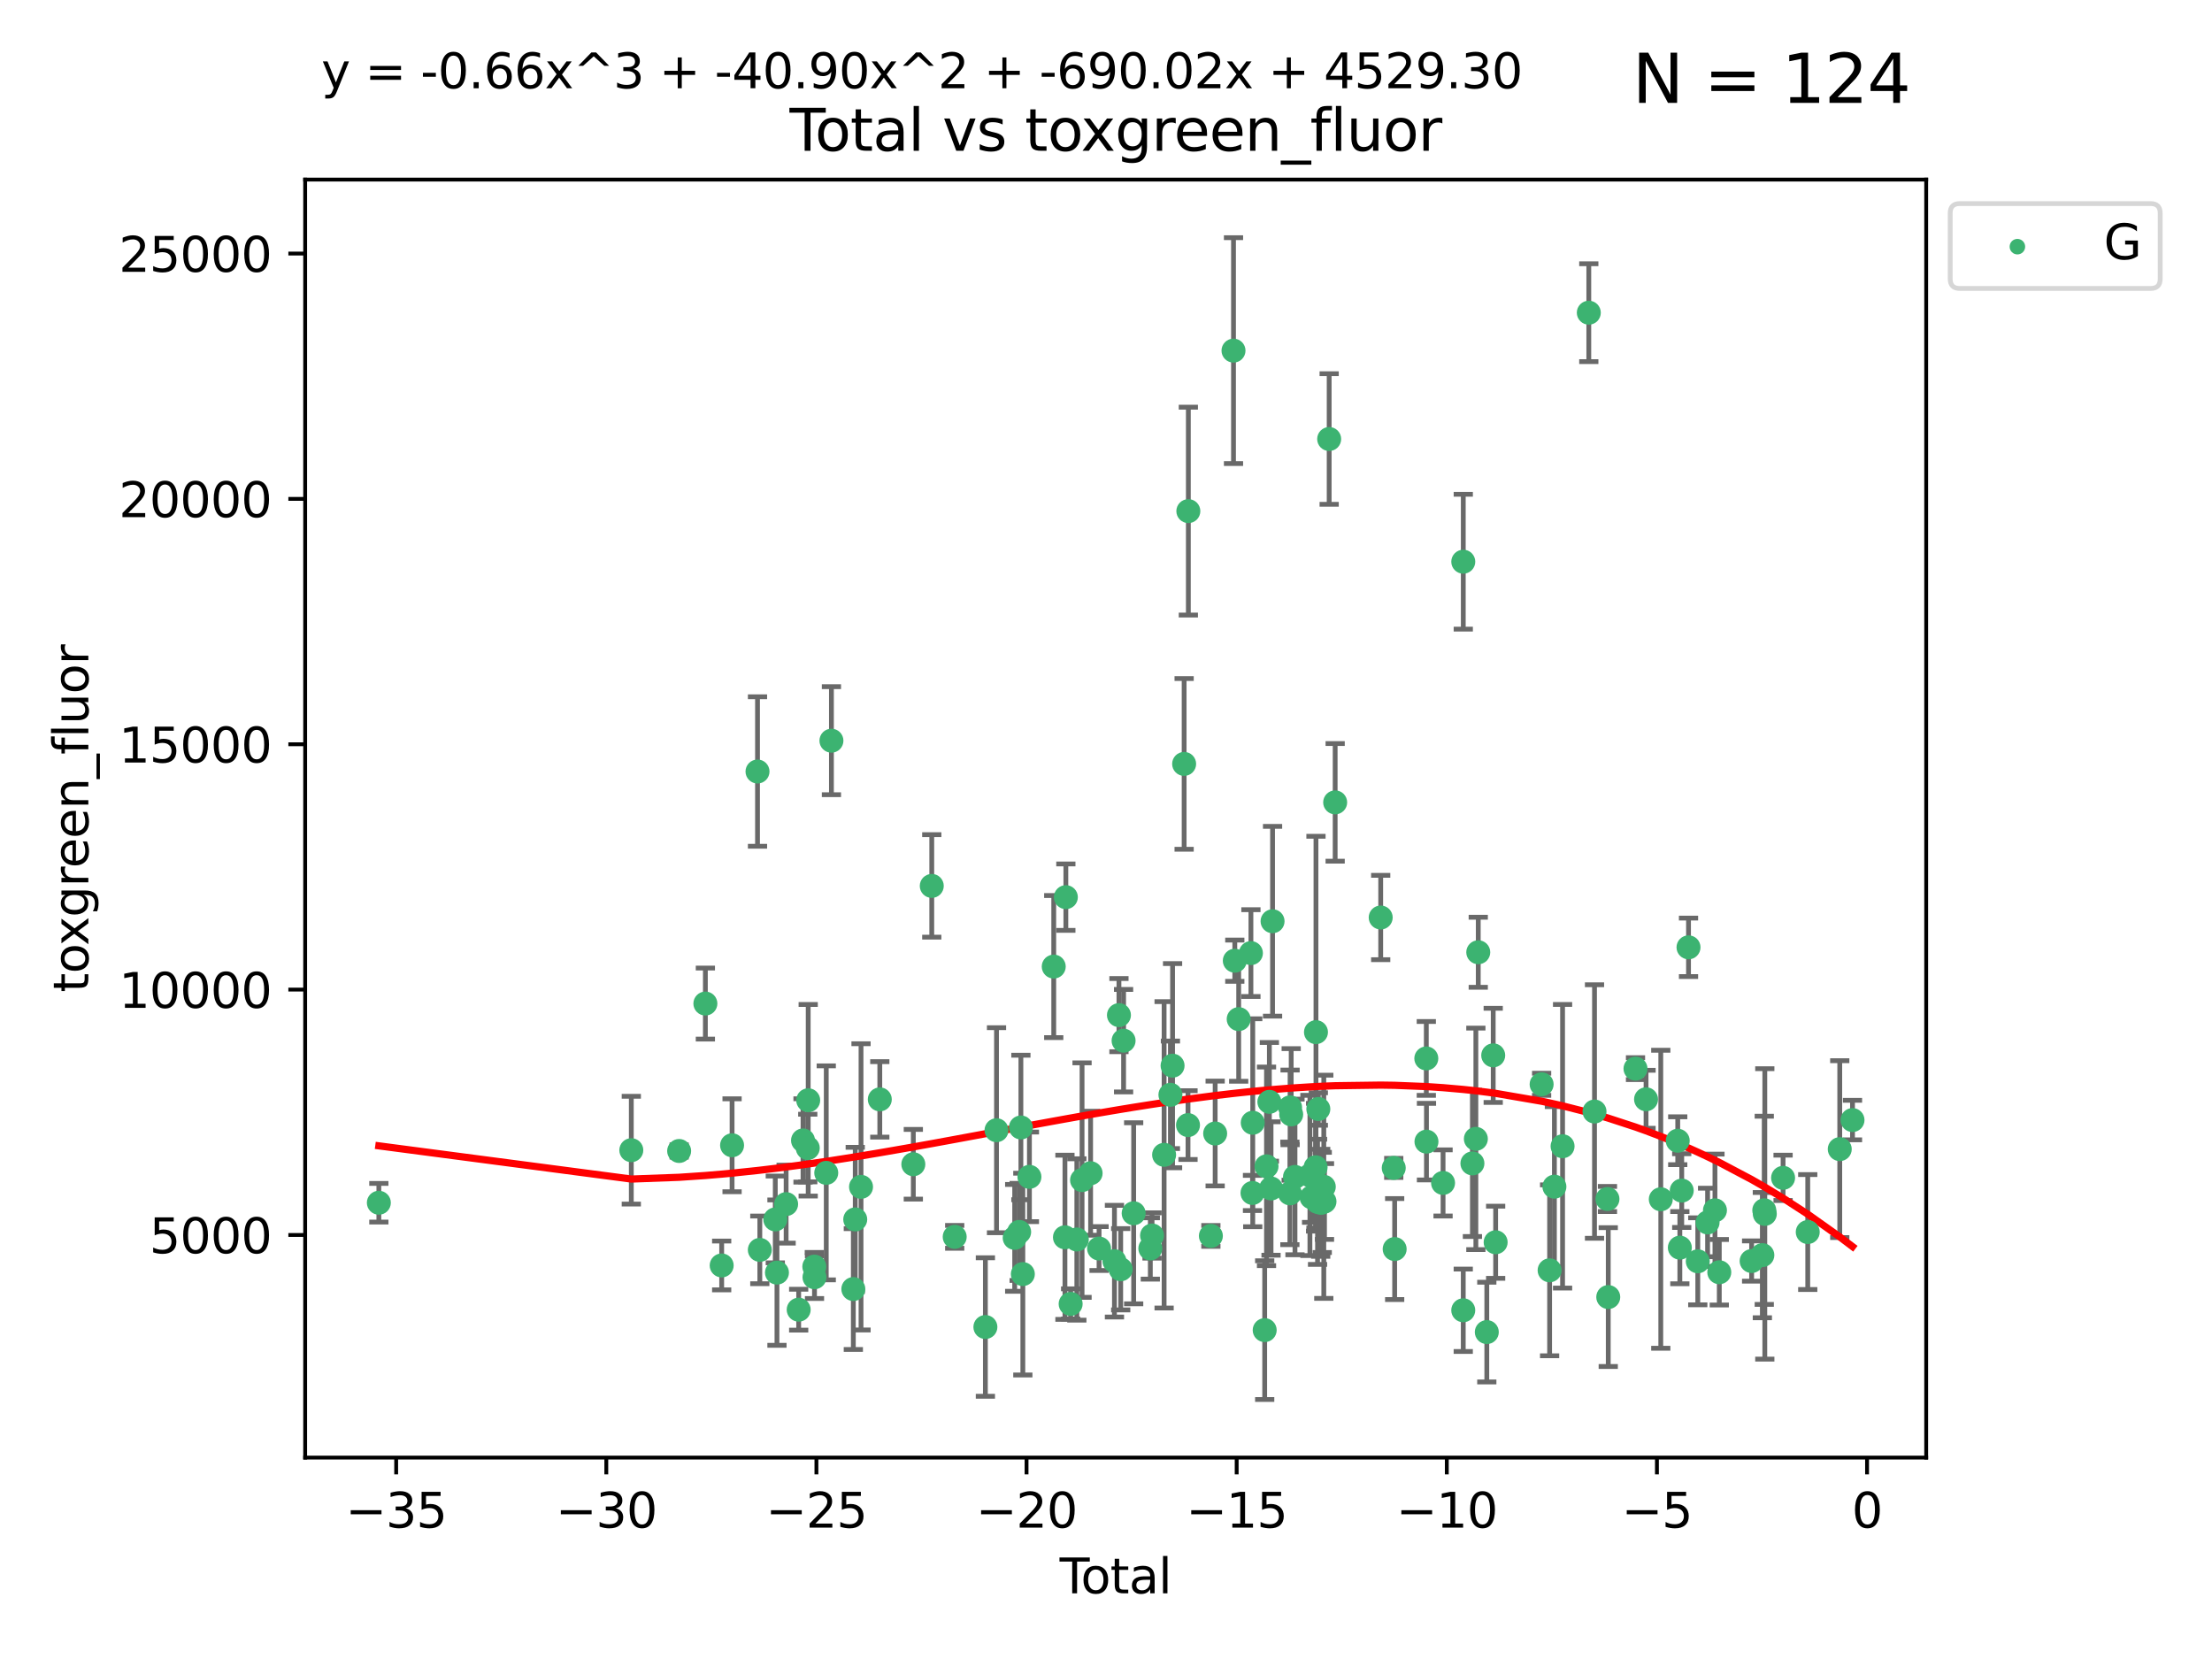 <?xml version="1.0" encoding="utf-8" standalone="no"?>
<!DOCTYPE svg PUBLIC "-//W3C//DTD SVG 1.1//EN"
  "http://www.w3.org/Graphics/SVG/1.1/DTD/svg11.dtd">
<svg xmlns:xlink="http://www.w3.org/1999/xlink" width="460.8pt" height="345.6pt" viewBox="0 0 460.8 345.6" xmlns="http://www.w3.org/2000/svg" version="1.1">
 <defs>
  <style type="text/css">*{stroke-linejoin: round; stroke-linecap: butt}</style>
 </defs>
 <g id="figure_1">
  <g id="patch_1">
   <path d="M 0 345.6 
L 460.8 345.6 
L 460.8 0 
L 0 0 
z
" style="fill: #ffffff"/>
  </g>
  <g id="axes_1">
   <g id="patch_2">
    <path d="M 63.571 303.64 
L 401.26 303.64 
L 401.26 37.411 
L 63.571 37.411 
z
" style="fill: #ffffff"/>
   </g>
   <g id="PathCollection_1">
    <defs>
     <path id="m91deecf61b" d="M 0 1.118 
C 0.297 1.118 0.581 1 0.791 0.791 
C 1 0.581 1.118 0.297 1.118 0 
C 1.118 -0.297 1 -0.581 0.791 -0.791 
C 0.581 -1 0.297 -1.118 0 -1.118 
C -0.297 -1.118 -0.581 -1 -0.791 -0.791 
C -1 -0.581 -1.118 -0.297 -1.118 0 
C -1.118 0.297 -1 0.581 -0.791 0.791 
C -0.581 1 -0.297 1.118 0 1.118 
z
" style="stroke: #3cb371"/>
    </defs>
    <g clip-path="url(#pd445d7ed46)">
     <use xlink:href="#m91deecf61b" x="78.921" y="250.552" style="fill: #3cb371; stroke: #3cb371"/>
     <use xlink:href="#m91deecf61b" x="131.513" y="239.604" style="fill: #3cb371; stroke: #3cb371"/>
     <use xlink:href="#m91deecf61b" x="141.478" y="239.77" style="fill: #3cb371; stroke: #3cb371"/>
     <use xlink:href="#m91deecf61b" x="146.943" y="209.059" style="fill: #3cb371; stroke: #3cb371"/>
     <use xlink:href="#m91deecf61b" x="150.339" y="263.616" style="fill: #3cb371; stroke: #3cb371"/>
     <use xlink:href="#m91deecf61b" x="152.504" y="238.582" style="fill: #3cb371; stroke: #3cb371"/>
     <use xlink:href="#m91deecf61b" x="157.803" y="160.72" style="fill: #3cb371; stroke: #3cb371"/>
     <use xlink:href="#m91deecf61b" x="158.285" y="260.372" style="fill: #3cb371; stroke: #3cb371"/>
     <use xlink:href="#m91deecf61b" x="161.507" y="254.026" style="fill: #3cb371; stroke: #3cb371"/>
     <use xlink:href="#m91deecf61b" x="161.855" y="265.111" style="fill: #3cb371; stroke: #3cb371"/>
     <use xlink:href="#m91deecf61b" x="163.764" y="250.839" style="fill: #3cb371; stroke: #3cb371"/>
     <use xlink:href="#m91deecf61b" x="166.38" y="272.83" style="fill: #3cb371; stroke: #3cb371"/>
     <use xlink:href="#m91deecf61b" x="167.284" y="237.572" style="fill: #3cb371; stroke: #3cb371"/>
     <use xlink:href="#m91deecf61b" x="168.272" y="239.16" style="fill: #3cb371; stroke: #3cb371"/>
     <use xlink:href="#m91deecf61b" x="168.363" y="229.205" style="fill: #3cb371; stroke: #3cb371"/>
     <use xlink:href="#m91deecf61b" x="169.637" y="263.859" style="fill: #3cb371; stroke: #3cb371"/>
     <use xlink:href="#m91deecf61b" x="169.674" y="266.073" style="fill: #3cb371; stroke: #3cb371"/>
     <use xlink:href="#m91deecf61b" x="172.124" y="244.327" style="fill: #3cb371; stroke: #3cb371"/>
     <use xlink:href="#m91deecf61b" x="173.202" y="154.3" style="fill: #3cb371; stroke: #3cb371"/>
     <use xlink:href="#m91deecf61b" x="177.766" y="268.533" style="fill: #3cb371; stroke: #3cb371"/>
     <use xlink:href="#m91deecf61b" x="178.161" y="254.023" style="fill: #3cb371; stroke: #3cb371"/>
     <use xlink:href="#m91deecf61b" x="179.368" y="247.245" style="fill: #3cb371; stroke: #3cb371"/>
     <use xlink:href="#m91deecf61b" x="183.279" y="229.021" style="fill: #3cb371; stroke: #3cb371"/>
     <use xlink:href="#m91deecf61b" x="190.262" y="242.536" style="fill: #3cb371; stroke: #3cb371"/>
     <use xlink:href="#m91deecf61b" x="194.105" y="184.552" style="fill: #3cb371; stroke: #3cb371"/>
     <use xlink:href="#m91deecf61b" x="198.881" y="257.66" style="fill: #3cb371; stroke: #3cb371"/>
     <use xlink:href="#m91deecf61b" x="205.275" y="276.442" style="fill: #3cb371; stroke: #3cb371"/>
     <use xlink:href="#m91deecf61b" x="207.592" y="235.446" style="fill: #3cb371; stroke: #3cb371"/>
     <use xlink:href="#m91deecf61b" x="211.38" y="257.87" style="fill: #3cb371; stroke: #3cb371"/>
     <use xlink:href="#m91deecf61b" x="212.309" y="256.632" style="fill: #3cb371; stroke: #3cb371"/>
     <use xlink:href="#m91deecf61b" x="212.67" y="234.871" style="fill: #3cb371; stroke: #3cb371"/>
     <use xlink:href="#m91deecf61b" x="213.076" y="265.415" style="fill: #3cb371; stroke: #3cb371"/>
     <use xlink:href="#m91deecf61b" x="214.447" y="245.159" style="fill: #3cb371; stroke: #3cb371"/>
     <use xlink:href="#m91deecf61b" x="219.513" y="201.354" style="fill: #3cb371; stroke: #3cb371"/>
     <use xlink:href="#m91deecf61b" x="221.848" y="257.752" style="fill: #3cb371; stroke: #3cb371"/>
     <use xlink:href="#m91deecf61b" x="222.037" y="186.894" style="fill: #3cb371; stroke: #3cb371"/>
     <use xlink:href="#m91deecf61b" x="223.035" y="271.627" style="fill: #3cb371; stroke: #3cb371"/>
     <use xlink:href="#m91deecf61b" x="224.325" y="258.205" style="fill: #3cb371; stroke: #3cb371"/>
     <use xlink:href="#m91deecf61b" x="225.412" y="245.836" style="fill: #3cb371; stroke: #3cb371"/>
     <use xlink:href="#m91deecf61b" x="227.194" y="244.405" style="fill: #3cb371; stroke: #3cb371"/>
     <use xlink:href="#m91deecf61b" x="228.956" y="260.094" style="fill: #3cb371; stroke: #3cb371"/>
     <use xlink:href="#m91deecf61b" x="232.161" y="262.727" style="fill: #3cb371; stroke: #3cb371"/>
     <use xlink:href="#m91deecf61b" x="233.097" y="211.468" style="fill: #3cb371; stroke: #3cb371"/>
     <use xlink:href="#m91deecf61b" x="233.463" y="264.411" style="fill: #3cb371; stroke: #3cb371"/>
     <use xlink:href="#m91deecf61b" x="234.064" y="216.791" style="fill: #3cb371; stroke: #3cb371"/>
     <use xlink:href="#m91deecf61b" x="236.162" y="252.748" style="fill: #3cb371; stroke: #3cb371"/>
     <use xlink:href="#m91deecf61b" x="239.635" y="260.077" style="fill: #3cb371; stroke: #3cb371"/>
     <use xlink:href="#m91deecf61b" x="239.993" y="257.374" style="fill: #3cb371; stroke: #3cb371"/>
     <use xlink:href="#m91deecf61b" x="242.506" y="240.57" style="fill: #3cb371; stroke: #3cb371"/>
     <use xlink:href="#m91deecf61b" x="243.821" y="228.068" style="fill: #3cb371; stroke: #3cb371"/>
     <use xlink:href="#m91deecf61b" x="244.269" y="221.997" style="fill: #3cb371; stroke: #3cb371"/>
     <use xlink:href="#m91deecf61b" x="246.676" y="159.136" style="fill: #3cb371; stroke: #3cb371"/>
     <use xlink:href="#m91deecf61b" x="247.484" y="234.377" style="fill: #3cb371; stroke: #3cb371"/>
     <use xlink:href="#m91deecf61b" x="247.554" y="106.476" style="fill: #3cb371; stroke: #3cb371"/>
     <use xlink:href="#m91deecf61b" x="252.248" y="257.464" style="fill: #3cb371; stroke: #3cb371"/>
     <use xlink:href="#m91deecf61b" x="253.14" y="236.13" style="fill: #3cb371; stroke: #3cb371"/>
     <use xlink:href="#m91deecf61b" x="256.961" y="73.04" style="fill: #3cb371; stroke: #3cb371"/>
     <use xlink:href="#m91deecf61b" x="257.231" y="200.132" style="fill: #3cb371; stroke: #3cb371"/>
     <use xlink:href="#m91deecf61b" x="258.041" y="212.301" style="fill: #3cb371; stroke: #3cb371"/>
     <use xlink:href="#m91deecf61b" x="260.59" y="198.548" style="fill: #3cb371; stroke: #3cb371"/>
     <use xlink:href="#m91deecf61b" x="260.919" y="248.515" style="fill: #3cb371; stroke: #3cb371"/>
     <use xlink:href="#m91deecf61b" x="260.969" y="233.89" style="fill: #3cb371; stroke: #3cb371"/>
     <use xlink:href="#m91deecf61b" x="263.458" y="277.09" style="fill: #3cb371; stroke: #3cb371"/>
     <use xlink:href="#m91deecf61b" x="263.838" y="242.967" style="fill: #3cb371; stroke: #3cb371"/>
     <use xlink:href="#m91deecf61b" x="264.433" y="229.531" style="fill: #3cb371; stroke: #3cb371"/>
     <use xlink:href="#m91deecf61b" x="264.781" y="247.583" style="fill: #3cb371; stroke: #3cb371"/>
     <use xlink:href="#m91deecf61b" x="265.098" y="191.912" style="fill: #3cb371; stroke: #3cb371"/>
     <use xlink:href="#m91deecf61b" x="268.708" y="248.599" style="fill: #3cb371; stroke: #3cb371"/>
     <use xlink:href="#m91deecf61b" x="268.75" y="230.686" style="fill: #3cb371; stroke: #3cb371"/>
     <use xlink:href="#m91deecf61b" x="268.979" y="232.153" style="fill: #3cb371; stroke: #3cb371"/>
     <use xlink:href="#m91deecf61b" x="269.769" y="245.177" style="fill: #3cb371; stroke: #3cb371"/>
     <use xlink:href="#m91deecf61b" x="272.88" y="244.865" style="fill: #3cb371; stroke: #3cb371"/>
     <use xlink:href="#m91deecf61b" x="273.228" y="249.419" style="fill: #3cb371; stroke: #3cb371"/>
     <use xlink:href="#m91deecf61b" x="274.064" y="243.162" style="fill: #3cb371; stroke: #3cb371"/>
     <use xlink:href="#m91deecf61b" x="274.14" y="215.017" style="fill: #3cb371; stroke: #3cb371"/>
     <use xlink:href="#m91deecf61b" x="274.47" y="250.362" style="fill: #3cb371; stroke: #3cb371"/>
     <use xlink:href="#m91deecf61b" x="274.632" y="231.024" style="fill: #3cb371; stroke: #3cb371"/>
     <use xlink:href="#m91deecf61b" x="275.126" y="250.565" style="fill: #3cb371; stroke: #3cb371"/>
     <use xlink:href="#m91deecf61b" x="275.448" y="250.488" style="fill: #3cb371; stroke: #3cb371"/>
     <use xlink:href="#m91deecf61b" x="275.77" y="247.228" style="fill: #3cb371; stroke: #3cb371"/>
     <use xlink:href="#m91deecf61b" x="275.916" y="250.296" style="fill: #3cb371; stroke: #3cb371"/>
     <use xlink:href="#m91deecf61b" x="276.89" y="91.455" style="fill: #3cb371; stroke: #3cb371"/>
     <use xlink:href="#m91deecf61b" x="278.139" y="167.149" style="fill: #3cb371; stroke: #3cb371"/>
     <use xlink:href="#m91deecf61b" x="287.625" y="191.133" style="fill: #3cb371; stroke: #3cb371"/>
     <use xlink:href="#m91deecf61b" x="290.343" y="243.3" style="fill: #3cb371; stroke: #3cb371"/>
     <use xlink:href="#m91deecf61b" x="290.534" y="260.2" style="fill: #3cb371; stroke: #3cb371"/>
     <use xlink:href="#m91deecf61b" x="297.126" y="220.49" style="fill: #3cb371; stroke: #3cb371"/>
     <use xlink:href="#m91deecf61b" x="297.159" y="237.824" style="fill: #3cb371; stroke: #3cb371"/>
     <use xlink:href="#m91deecf61b" x="300.617" y="246.426" style="fill: #3cb371; stroke: #3cb371"/>
     <use xlink:href="#m91deecf61b" x="304.822" y="272.953" style="fill: #3cb371; stroke: #3cb371"/>
     <use xlink:href="#m91deecf61b" x="304.827" y="117.012" style="fill: #3cb371; stroke: #3cb371"/>
     <use xlink:href="#m91deecf61b" x="306.731" y="242.358" style="fill: #3cb371; stroke: #3cb371"/>
     <use xlink:href="#m91deecf61b" x="307.449" y="237.244" style="fill: #3cb371; stroke: #3cb371"/>
     <use xlink:href="#m91deecf61b" x="307.948" y="198.373" style="fill: #3cb371; stroke: #3cb371"/>
     <use xlink:href="#m91deecf61b" x="309.728" y="277.497" style="fill: #3cb371; stroke: #3cb371"/>
     <use xlink:href="#m91deecf61b" x="311.064" y="219.85" style="fill: #3cb371; stroke: #3cb371"/>
     <use xlink:href="#m91deecf61b" x="311.571" y="258.786" style="fill: #3cb371; stroke: #3cb371"/>
     <use xlink:href="#m91deecf61b" x="321.149" y="225.879" style="fill: #3cb371; stroke: #3cb371"/>
     <use xlink:href="#m91deecf61b" x="322.813" y="264.63" style="fill: #3cb371; stroke: #3cb371"/>
     <use xlink:href="#m91deecf61b" x="323.811" y="247.206" style="fill: #3cb371; stroke: #3cb371"/>
     <use xlink:href="#m91deecf61b" x="325.513" y="238.786" style="fill: #3cb371; stroke: #3cb371"/>
     <use xlink:href="#m91deecf61b" x="330.977" y="65.14" style="fill: #3cb371; stroke: #3cb371"/>
     <use xlink:href="#m91deecf61b" x="332.166" y="231.55" style="fill: #3cb371; stroke: #3cb371"/>
     <use xlink:href="#m91deecf61b" x="334.863" y="249.772" style="fill: #3cb371; stroke: #3cb371"/>
     <use xlink:href="#m91deecf61b" x="335.029" y="270.204" style="fill: #3cb371; stroke: #3cb371"/>
     <use xlink:href="#m91deecf61b" x="340.705" y="222.621" style="fill: #3cb371; stroke: #3cb371"/>
     <use xlink:href="#m91deecf61b" x="342.902" y="229" style="fill: #3cb371; stroke: #3cb371"/>
     <use xlink:href="#m91deecf61b" x="345.972" y="249.827" style="fill: #3cb371; stroke: #3cb371"/>
     <use xlink:href="#m91deecf61b" x="349.503" y="237.634" style="fill: #3cb371; stroke: #3cb371"/>
     <use xlink:href="#m91deecf61b" x="349.942" y="259.908" style="fill: #3cb371; stroke: #3cb371"/>
     <use xlink:href="#m91deecf61b" x="350.336" y="248.021" style="fill: #3cb371; stroke: #3cb371"/>
     <use xlink:href="#m91deecf61b" x="351.748" y="197.347" style="fill: #3cb371; stroke: #3cb371"/>
     <use xlink:href="#m91deecf61b" x="353.679" y="262.756" style="fill: #3cb371; stroke: #3cb371"/>
     <use xlink:href="#m91deecf61b" x="355.722" y="254.657" style="fill: #3cb371; stroke: #3cb371"/>
     <use xlink:href="#m91deecf61b" x="357.256" y="252.128" style="fill: #3cb371; stroke: #3cb371"/>
     <use xlink:href="#m91deecf61b" x="358.159" y="265.031" style="fill: #3cb371; stroke: #3cb371"/>
     <use xlink:href="#m91deecf61b" x="364.896" y="262.697" style="fill: #3cb371; stroke: #3cb371"/>
     <use xlink:href="#m91deecf61b" x="367.13" y="261.467" style="fill: #3cb371; stroke: #3cb371"/>
     <use xlink:href="#m91deecf61b" x="367.53" y="252.126" style="fill: #3cb371; stroke: #3cb371"/>
     <use xlink:href="#m91deecf61b" x="367.641" y="252.877" style="fill: #3cb371; stroke: #3cb371"/>
     <use xlink:href="#m91deecf61b" x="371.448" y="245.365" style="fill: #3cb371; stroke: #3cb371"/>
     <use xlink:href="#m91deecf61b" x="376.587" y="256.658" style="fill: #3cb371; stroke: #3cb371"/>
     <use xlink:href="#m91deecf61b" x="383.255" y="239.386" style="fill: #3cb371; stroke: #3cb371"/>
     <use xlink:href="#m91deecf61b" x="385.911" y="233.329" style="fill: #3cb371; stroke: #3cb371"/>
    </g>
   </g>
   <g id="matplotlib.axis_1">
    <g id="xtick_1">
     <g id="line2d_1">
      <defs>
       <path id="mdc4bfe62af" d="M 0 0 
L 0 3.5 
" style="stroke: #000000; stroke-width: 0.8"/>
      </defs>
      <g>
       <use xlink:href="#mdc4bfe62af" x="82.529" y="303.64" style="stroke: #000000; stroke-width: 0.8"/>
      </g>
     </g>
     <g id="text_1">
      <!-- −35 -->
      <g transform="translate(71.977 318.238)scale(0.1 -0.1)">
       <defs>
        <path id="DejaVuSans-2212" d="M 678 2272 
L 4684 2272 
L 4684 1741 
L 678 1741 
L 678 2272 
z
" transform="scale(0.016)"/>
        <path id="DejaVuSans-33" d="M 2597 2516 
Q 3050 2419 3304 2112 
Q 3559 1806 3559 1356 
Q 3559 666 3084 287 
Q 2609 -91 1734 -91 
Q 1441 -91 1130 -33 
Q 819 25 488 141 
L 488 750 
Q 750 597 1062 519 
Q 1375 441 1716 441 
Q 2309 441 2620 675 
Q 2931 909 2931 1356 
Q 2931 1769 2642 2001 
Q 2353 2234 1838 2234 
L 1294 2234 
L 1294 2753 
L 1863 2753 
Q 2328 2753 2575 2939 
Q 2822 3125 2822 3475 
Q 2822 3834 2567 4026 
Q 2313 4219 1838 4219 
Q 1578 4219 1281 4162 
Q 984 4106 628 3988 
L 628 4550 
Q 988 4650 1302 4700 
Q 1616 4750 1894 4750 
Q 2613 4750 3031 4423 
Q 3450 4097 3450 3541 
Q 3450 3153 3228 2886 
Q 3006 2619 2597 2516 
z
" transform="scale(0.016)"/>
        <path id="DejaVuSans-35" d="M 691 4666 
L 3169 4666 
L 3169 4134 
L 1269 4134 
L 1269 2991 
Q 1406 3038 1543 3061 
Q 1681 3084 1819 3084 
Q 2600 3084 3056 2656 
Q 3513 2228 3513 1497 
Q 3513 744 3044 326 
Q 2575 -91 1722 -91 
Q 1428 -91 1123 -41 
Q 819 9 494 109 
L 494 744 
Q 775 591 1075 516 
Q 1375 441 1709 441 
Q 2250 441 2565 725 
Q 2881 1009 2881 1497 
Q 2881 1984 2565 2268 
Q 2250 2553 1709 2553 
Q 1456 2553 1204 2497 
Q 953 2441 691 2322 
L 691 4666 
z
" transform="scale(0.016)"/>
       </defs>
       <use xlink:href="#DejaVuSans-2212"/>
       <use xlink:href="#DejaVuSans-33" x="83.789"/>
       <use xlink:href="#DejaVuSans-35" x="147.412"/>
      </g>
     </g>
    </g>
    <g id="xtick_2">
     <g id="line2d_2">
      <g>
       <use xlink:href="#mdc4bfe62af" x="126.303" y="303.64" style="stroke: #000000; stroke-width: 0.8"/>
      </g>
     </g>
     <g id="text_2">
      <!-- −30 -->
      <g transform="translate(115.75 318.238)scale(0.1 -0.1)">
       <defs>
        <path id="DejaVuSans-30" d="M 2034 4250 
Q 1547 4250 1301 3770 
Q 1056 3291 1056 2328 
Q 1056 1369 1301 889 
Q 1547 409 2034 409 
Q 2525 409 2770 889 
Q 3016 1369 3016 2328 
Q 3016 3291 2770 3770 
Q 2525 4250 2034 4250 
z
M 2034 4750 
Q 2819 4750 3233 4129 
Q 3647 3509 3647 2328 
Q 3647 1150 3233 529 
Q 2819 -91 2034 -91 
Q 1250 -91 836 529 
Q 422 1150 422 2328 
Q 422 3509 836 4129 
Q 1250 4750 2034 4750 
z
" transform="scale(0.016)"/>
       </defs>
       <use xlink:href="#DejaVuSans-2212"/>
       <use xlink:href="#DejaVuSans-33" x="83.789"/>
       <use xlink:href="#DejaVuSans-30" x="147.412"/>
      </g>
     </g>
    </g>
    <g id="xtick_3">
     <g id="line2d_3">
      <g>
       <use xlink:href="#mdc4bfe62af" x="170.076" y="303.64" style="stroke: #000000; stroke-width: 0.8"/>
      </g>
     </g>
     <g id="text_3">
      <!-- −25 -->
      <g transform="translate(159.524 318.238)scale(0.1 -0.1)">
       <defs>
        <path id="DejaVuSans-32" d="M 1228 531 
L 3431 531 
L 3431 0 
L 469 0 
L 469 531 
Q 828 903 1448 1529 
Q 2069 2156 2228 2338 
Q 2531 2678 2651 2914 
Q 2772 3150 2772 3378 
Q 2772 3750 2511 3984 
Q 2250 4219 1831 4219 
Q 1534 4219 1204 4116 
Q 875 4013 500 3803 
L 500 4441 
Q 881 4594 1212 4672 
Q 1544 4750 1819 4750 
Q 2544 4750 2975 4387 
Q 3406 4025 3406 3419 
Q 3406 3131 3298 2873 
Q 3191 2616 2906 2266 
Q 2828 2175 2409 1742 
Q 1991 1309 1228 531 
z
" transform="scale(0.016)"/>
       </defs>
       <use xlink:href="#DejaVuSans-2212"/>
       <use xlink:href="#DejaVuSans-32" x="83.789"/>
       <use xlink:href="#DejaVuSans-35" x="147.412"/>
      </g>
     </g>
    </g>
    <g id="xtick_4">
     <g id="line2d_4">
      <g>
       <use xlink:href="#mdc4bfe62af" x="213.849" y="303.64" style="stroke: #000000; stroke-width: 0.8"/>
      </g>
     </g>
     <g id="text_4">
      <!-- −20 -->
      <g transform="translate(203.297 318.238)scale(0.1 -0.1)">
       <use xlink:href="#DejaVuSans-2212"/>
       <use xlink:href="#DejaVuSans-32" x="83.789"/>
       <use xlink:href="#DejaVuSans-30" x="147.412"/>
      </g>
     </g>
    </g>
    <g id="xtick_5">
     <g id="line2d_5">
      <g>
       <use xlink:href="#mdc4bfe62af" x="257.622" y="303.64" style="stroke: #000000; stroke-width: 0.8"/>
      </g>
     </g>
     <g id="text_5">
      <!-- −15 -->
      <g transform="translate(247.07 318.238)scale(0.1 -0.1)">
       <defs>
        <path id="DejaVuSans-31" d="M 794 531 
L 1825 531 
L 1825 4091 
L 703 3866 
L 703 4441 
L 1819 4666 
L 2450 4666 
L 2450 531 
L 3481 531 
L 3481 0 
L 794 0 
L 794 531 
z
" transform="scale(0.016)"/>
       </defs>
       <use xlink:href="#DejaVuSans-2212"/>
       <use xlink:href="#DejaVuSans-31" x="83.789"/>
       <use xlink:href="#DejaVuSans-35" x="147.412"/>
      </g>
     </g>
    </g>
    <g id="xtick_6">
     <g id="line2d_6">
      <g>
       <use xlink:href="#mdc4bfe62af" x="301.396" y="303.64" style="stroke: #000000; stroke-width: 0.8"/>
      </g>
     </g>
     <g id="text_6">
      <!-- −10 -->
      <g transform="translate(290.843 318.238)scale(0.1 -0.1)">
       <use xlink:href="#DejaVuSans-2212"/>
       <use xlink:href="#DejaVuSans-31" x="83.789"/>
       <use xlink:href="#DejaVuSans-30" x="147.412"/>
      </g>
     </g>
    </g>
    <g id="xtick_7">
     <g id="line2d_7">
      <g>
       <use xlink:href="#mdc4bfe62af" x="345.169" y="303.64" style="stroke: #000000; stroke-width: 0.8"/>
      </g>
     </g>
     <g id="text_7">
      <!-- −5 -->
      <g transform="translate(337.798 318.238)scale(0.1 -0.1)">
       <use xlink:href="#DejaVuSans-2212"/>
       <use xlink:href="#DejaVuSans-35" x="83.789"/>
      </g>
     </g>
    </g>
    <g id="xtick_8">
     <g id="line2d_8">
      <g>
       <use xlink:href="#mdc4bfe62af" x="388.942" y="303.64" style="stroke: #000000; stroke-width: 0.8"/>
      </g>
     </g>
     <g id="text_8">
      <!-- 0 -->
      <g transform="translate(385.761 318.238)scale(0.1 -0.1)">
       <use xlink:href="#DejaVuSans-30"/>
      </g>
     </g>
    </g>
    <g id="text_9">
     <!-- Total -->
     <g transform="translate(220.739 331.917)scale(0.1 -0.1)">
      <defs>
       <path id="DejaVuSans-54" d="M -19 4666 
L 3928 4666 
L 3928 4134 
L 2272 4134 
L 2272 0 
L 1638 0 
L 1638 4134 
L -19 4134 
L -19 4666 
z
" transform="scale(0.016)"/>
       <path id="DejaVuSans-6f" d="M 1959 3097 
Q 1497 3097 1228 2736 
Q 959 2375 959 1747 
Q 959 1119 1226 758 
Q 1494 397 1959 397 
Q 2419 397 2687 759 
Q 2956 1122 2956 1747 
Q 2956 2369 2687 2733 
Q 2419 3097 1959 3097 
z
M 1959 3584 
Q 2709 3584 3137 3096 
Q 3566 2609 3566 1747 
Q 3566 888 3137 398 
Q 2709 -91 1959 -91 
Q 1206 -91 779 398 
Q 353 888 353 1747 
Q 353 2609 779 3096 
Q 1206 3584 1959 3584 
z
" transform="scale(0.016)"/>
       <path id="DejaVuSans-74" d="M 1172 4494 
L 1172 3500 
L 2356 3500 
L 2356 3053 
L 1172 3053 
L 1172 1153 
Q 1172 725 1289 603 
Q 1406 481 1766 481 
L 2356 481 
L 2356 0 
L 1766 0 
Q 1100 0 847 248 
Q 594 497 594 1153 
L 594 3053 
L 172 3053 
L 172 3500 
L 594 3500 
L 594 4494 
L 1172 4494 
z
" transform="scale(0.016)"/>
       <path id="DejaVuSans-61" d="M 2194 1759 
Q 1497 1759 1228 1600 
Q 959 1441 959 1056 
Q 959 750 1161 570 
Q 1363 391 1709 391 
Q 2188 391 2477 730 
Q 2766 1069 2766 1631 
L 2766 1759 
L 2194 1759 
z
M 3341 1997 
L 3341 0 
L 2766 0 
L 2766 531 
Q 2569 213 2275 61 
Q 1981 -91 1556 -91 
Q 1019 -91 701 211 
Q 384 513 384 1019 
Q 384 1609 779 1909 
Q 1175 2209 1959 2209 
L 2766 2209 
L 2766 2266 
Q 2766 2663 2505 2880 
Q 2244 3097 1772 3097 
Q 1472 3097 1187 3025 
Q 903 2953 641 2809 
L 641 3341 
Q 956 3463 1253 3523 
Q 1550 3584 1831 3584 
Q 2591 3584 2966 3190 
Q 3341 2797 3341 1997 
z
" transform="scale(0.016)"/>
       <path id="DejaVuSans-6c" d="M 603 4863 
L 1178 4863 
L 1178 0 
L 603 0 
L 603 4863 
z
" transform="scale(0.016)"/>
      </defs>
      <use xlink:href="#DejaVuSans-54"/>
      <use xlink:href="#DejaVuSans-6f" x="44.084"/>
      <use xlink:href="#DejaVuSans-74" x="105.266"/>
      <use xlink:href="#DejaVuSans-61" x="144.475"/>
      <use xlink:href="#DejaVuSans-6c" x="205.754"/>
     </g>
    </g>
   </g>
   <g id="matplotlib.axis_2">
    <g id="ytick_1">
     <g id="line2d_9">
      <defs>
       <path id="m4efcae1cc4" d="M 0 0 
L -3.5 0 
" style="stroke: #000000; stroke-width: 0.8"/>
      </defs>
      <g>
       <use xlink:href="#m4efcae1cc4" x="63.571" y="257.265" style="stroke: #000000; stroke-width: 0.8"/>
      </g>
     </g>
     <g id="text_10">
      <!-- 5000 -->
      <g transform="translate(31.121 261.064)scale(0.1 -0.1)">
       <use xlink:href="#DejaVuSans-35"/>
       <use xlink:href="#DejaVuSans-30" x="63.623"/>
       <use xlink:href="#DejaVuSans-30" x="127.246"/>
       <use xlink:href="#DejaVuSans-30" x="190.869"/>
      </g>
     </g>
    </g>
    <g id="ytick_2">
     <g id="line2d_10">
      <g>
       <use xlink:href="#m4efcae1cc4" x="63.571" y="206.154" style="stroke: #000000; stroke-width: 0.8"/>
      </g>
     </g>
     <g id="text_11">
      <!-- 10000 -->
      <g transform="translate(24.759 209.953)scale(0.1 -0.1)">
       <use xlink:href="#DejaVuSans-31"/>
       <use xlink:href="#DejaVuSans-30" x="63.623"/>
       <use xlink:href="#DejaVuSans-30" x="127.246"/>
       <use xlink:href="#DejaVuSans-30" x="190.869"/>
       <use xlink:href="#DejaVuSans-30" x="254.492"/>
      </g>
     </g>
    </g>
    <g id="ytick_3">
     <g id="line2d_11">
      <g>
       <use xlink:href="#m4efcae1cc4" x="63.571" y="155.042" style="stroke: #000000; stroke-width: 0.8"/>
      </g>
     </g>
     <g id="text_12">
      <!-- 15000 -->
      <g transform="translate(24.759 158.841)scale(0.1 -0.1)">
       <use xlink:href="#DejaVuSans-31"/>
       <use xlink:href="#DejaVuSans-35" x="63.623"/>
       <use xlink:href="#DejaVuSans-30" x="127.246"/>
       <use xlink:href="#DejaVuSans-30" x="190.869"/>
       <use xlink:href="#DejaVuSans-30" x="254.492"/>
      </g>
     </g>
    </g>
    <g id="ytick_4">
     <g id="line2d_12">
      <g>
       <use xlink:href="#m4efcae1cc4" x="63.571" y="103.93" style="stroke: #000000; stroke-width: 0.8"/>
      </g>
     </g>
     <g id="text_13">
      <!-- 20000 -->
      <g transform="translate(24.759 107.729)scale(0.1 -0.1)">
       <use xlink:href="#DejaVuSans-32"/>
       <use xlink:href="#DejaVuSans-30" x="63.623"/>
       <use xlink:href="#DejaVuSans-30" x="127.246"/>
       <use xlink:href="#DejaVuSans-30" x="190.869"/>
       <use xlink:href="#DejaVuSans-30" x="254.492"/>
      </g>
     </g>
    </g>
    <g id="ytick_5">
     <g id="line2d_13">
      <g>
       <use xlink:href="#m4efcae1cc4" x="63.571" y="52.819" style="stroke: #000000; stroke-width: 0.8"/>
      </g>
     </g>
     <g id="text_14">
      <!-- 25000 -->
      <g transform="translate(24.759 56.618)scale(0.1 -0.1)">
       <use xlink:href="#DejaVuSans-32"/>
       <use xlink:href="#DejaVuSans-35" x="63.623"/>
       <use xlink:href="#DejaVuSans-30" x="127.246"/>
       <use xlink:href="#DejaVuSans-30" x="190.869"/>
       <use xlink:href="#DejaVuSans-30" x="254.492"/>
      </g>
     </g>
    </g>
    <g id="text_15">
     <!-- toxgreen_fluor -->
     <g transform="translate(18.401 206.72)rotate(-90)scale(0.1 -0.1)">
      <defs>
       <path id="DejaVuSans-78" d="M 3513 3500 
L 2247 1797 
L 3578 0 
L 2900 0 
L 1881 1375 
L 863 0 
L 184 0 
L 1544 1831 
L 300 3500 
L 978 3500 
L 1906 2253 
L 2834 3500 
L 3513 3500 
z
" transform="scale(0.016)"/>
       <path id="DejaVuSans-67" d="M 2906 1791 
Q 2906 2416 2648 2759 
Q 2391 3103 1925 3103 
Q 1463 3103 1205 2759 
Q 947 2416 947 1791 
Q 947 1169 1205 825 
Q 1463 481 1925 481 
Q 2391 481 2648 825 
Q 2906 1169 2906 1791 
z
M 3481 434 
Q 3481 -459 3084 -895 
Q 2688 -1331 1869 -1331 
Q 1566 -1331 1297 -1286 
Q 1028 -1241 775 -1147 
L 775 -588 
Q 1028 -725 1275 -790 
Q 1522 -856 1778 -856 
Q 2344 -856 2625 -561 
Q 2906 -266 2906 331 
L 2906 616 
Q 2728 306 2450 153 
Q 2172 0 1784 0 
Q 1141 0 747 490 
Q 353 981 353 1791 
Q 353 2603 747 3093 
Q 1141 3584 1784 3584 
Q 2172 3584 2450 3431 
Q 2728 3278 2906 2969 
L 2906 3500 
L 3481 3500 
L 3481 434 
z
" transform="scale(0.016)"/>
       <path id="DejaVuSans-72" d="M 2631 2963 
Q 2534 3019 2420 3045 
Q 2306 3072 2169 3072 
Q 1681 3072 1420 2755 
Q 1159 2438 1159 1844 
L 1159 0 
L 581 0 
L 581 3500 
L 1159 3500 
L 1159 2956 
Q 1341 3275 1631 3429 
Q 1922 3584 2338 3584 
Q 2397 3584 2469 3576 
Q 2541 3569 2628 3553 
L 2631 2963 
z
" transform="scale(0.016)"/>
       <path id="DejaVuSans-65" d="M 3597 1894 
L 3597 1613 
L 953 1613 
Q 991 1019 1311 708 
Q 1631 397 2203 397 
Q 2534 397 2845 478 
Q 3156 559 3463 722 
L 3463 178 
Q 3153 47 2828 -22 
Q 2503 -91 2169 -91 
Q 1331 -91 842 396 
Q 353 884 353 1716 
Q 353 2575 817 3079 
Q 1281 3584 2069 3584 
Q 2775 3584 3186 3129 
Q 3597 2675 3597 1894 
z
M 3022 2063 
Q 3016 2534 2758 2815 
Q 2500 3097 2075 3097 
Q 1594 3097 1305 2825 
Q 1016 2553 972 2059 
L 3022 2063 
z
" transform="scale(0.016)"/>
       <path id="DejaVuSans-6e" d="M 3513 2113 
L 3513 0 
L 2938 0 
L 2938 2094 
Q 2938 2591 2744 2837 
Q 2550 3084 2163 3084 
Q 1697 3084 1428 2787 
Q 1159 2491 1159 1978 
L 1159 0 
L 581 0 
L 581 3500 
L 1159 3500 
L 1159 2956 
Q 1366 3272 1645 3428 
Q 1925 3584 2291 3584 
Q 2894 3584 3203 3211 
Q 3513 2838 3513 2113 
z
" transform="scale(0.016)"/>
       <path id="DejaVuSans-5f" d="M 3263 -1063 
L 3263 -1509 
L -63 -1509 
L -63 -1063 
L 3263 -1063 
z
" transform="scale(0.016)"/>
       <path id="DejaVuSans-66" d="M 2375 4863 
L 2375 4384 
L 1825 4384 
Q 1516 4384 1395 4259 
Q 1275 4134 1275 3809 
L 1275 3500 
L 2222 3500 
L 2222 3053 
L 1275 3053 
L 1275 0 
L 697 0 
L 697 3053 
L 147 3053 
L 147 3500 
L 697 3500 
L 697 3744 
Q 697 4328 969 4595 
Q 1241 4863 1831 4863 
L 2375 4863 
z
" transform="scale(0.016)"/>
       <path id="DejaVuSans-75" d="M 544 1381 
L 544 3500 
L 1119 3500 
L 1119 1403 
Q 1119 906 1312 657 
Q 1506 409 1894 409 
Q 2359 409 2629 706 
Q 2900 1003 2900 1516 
L 2900 3500 
L 3475 3500 
L 3475 0 
L 2900 0 
L 2900 538 
Q 2691 219 2414 64 
Q 2138 -91 1772 -91 
Q 1169 -91 856 284 
Q 544 659 544 1381 
z
M 1991 3584 
L 1991 3584 
z
" transform="scale(0.016)"/>
      </defs>
      <use xlink:href="#DejaVuSans-74"/>
      <use xlink:href="#DejaVuSans-6f" x="39.209"/>
      <use xlink:href="#DejaVuSans-78" x="97.266"/>
      <use xlink:href="#DejaVuSans-67" x="156.445"/>
      <use xlink:href="#DejaVuSans-72" x="219.922"/>
      <use xlink:href="#DejaVuSans-65" x="258.785"/>
      <use xlink:href="#DejaVuSans-65" x="320.309"/>
      <use xlink:href="#DejaVuSans-6e" x="381.832"/>
      <use xlink:href="#DejaVuSans-5f" x="445.211"/>
      <use xlink:href="#DejaVuSans-66" x="495.211"/>
      <use xlink:href="#DejaVuSans-6c" x="530.416"/>
      <use xlink:href="#DejaVuSans-75" x="558.199"/>
      <use xlink:href="#DejaVuSans-6f" x="621.578"/>
      <use xlink:href="#DejaVuSans-72" x="682.76"/>
     </g>
    </g>
   </g>
   <g id="LineCollection_1">
    <path d="M 78.921 254.575 
L 78.921 246.528 
" clip-path="url(#pd445d7ed46)" style="fill: none; stroke: #696969"/>
    <path d="M 131.513 250.831 
L 131.513 228.378 
" clip-path="url(#pd445d7ed46)" style="fill: none; stroke: #696969"/>
    <path d="M 141.478 241.041 
L 141.478 238.498 
" clip-path="url(#pd445d7ed46)" style="fill: none; stroke: #696969"/>
    <path d="M 146.943 216.457 
L 146.943 201.662 
" clip-path="url(#pd445d7ed46)" style="fill: none; stroke: #696969"/>
    <path d="M 150.339 268.7 
L 150.339 258.533 
" clip-path="url(#pd445d7ed46)" style="fill: none; stroke: #696969"/>
    <path d="M 152.504 248.264 
L 152.504 228.9 
" clip-path="url(#pd445d7ed46)" style="fill: none; stroke: #696969"/>
    <path d="M 157.803 176.288 
L 157.803 145.153 
" clip-path="url(#pd445d7ed46)" style="fill: none; stroke: #696969"/>
    <path d="M 158.285 267.416 
L 158.285 253.327 
" clip-path="url(#pd445d7ed46)" style="fill: none; stroke: #696969"/>
    <path d="M 161.507 263.065 
L 161.507 244.988 
" clip-path="url(#pd445d7ed46)" style="fill: none; stroke: #696969"/>
    <path d="M 161.855 280.254 
L 161.855 249.968 
" clip-path="url(#pd445d7ed46)" style="fill: none; stroke: #696969"/>
    <path d="M 163.764 258.96 
L 163.764 242.719 
" clip-path="url(#pd445d7ed46)" style="fill: none; stroke: #696969"/>
    <path d="M 166.38 277.089 
L 166.38 268.57 
" clip-path="url(#pd445d7ed46)" style="fill: none; stroke: #696969"/>
    <path d="M 167.284 246.251 
L 167.284 228.893 
" clip-path="url(#pd445d7ed46)" style="fill: none; stroke: #696969"/>
    <path d="M 168.272 246.204 
L 168.272 232.116 
" clip-path="url(#pd445d7ed46)" style="fill: none; stroke: #696969"/>
    <path d="M 168.363 249.158 
L 168.363 209.251 
" clip-path="url(#pd445d7ed46)" style="fill: none; stroke: #696969"/>
    <path d="M 169.637 266.809 
L 169.637 260.909 
" clip-path="url(#pd445d7ed46)" style="fill: none; stroke: #696969"/>
    <path d="M 169.674 270.5 
L 169.674 261.645 
" clip-path="url(#pd445d7ed46)" style="fill: none; stroke: #696969"/>
    <path d="M 172.124 266.618 
L 172.124 222.035 
" clip-path="url(#pd445d7ed46)" style="fill: none; stroke: #696969"/>
    <path d="M 173.202 165.554 
L 173.202 143.046 
" clip-path="url(#pd445d7ed46)" style="fill: none; stroke: #696969"/>
    <path d="M 177.766 281.121 
L 177.766 255.945 
" clip-path="url(#pd445d7ed46)" style="fill: none; stroke: #696969"/>
    <path d="M 178.161 269.035 
L 178.161 239.01 
" clip-path="url(#pd445d7ed46)" style="fill: none; stroke: #696969"/>
    <path d="M 179.368 277.059 
L 179.368 217.431 
" clip-path="url(#pd445d7ed46)" style="fill: none; stroke: #696969"/>
    <path d="M 183.279 236.882 
L 183.279 221.16 
" clip-path="url(#pd445d7ed46)" style="fill: none; stroke: #696969"/>
    <path d="M 190.262 249.793 
L 190.262 235.28 
" clip-path="url(#pd445d7ed46)" style="fill: none; stroke: #696969"/>
    <path d="M 194.105 195.227 
L 194.105 173.876 
" clip-path="url(#pd445d7ed46)" style="fill: none; stroke: #696969"/>
    <path d="M 198.881 260.04 
L 198.881 255.281 
" clip-path="url(#pd445d7ed46)" style="fill: none; stroke: #696969"/>
    <path d="M 205.275 290.868 
L 205.275 262.016 
" clip-path="url(#pd445d7ed46)" style="fill: none; stroke: #696969"/>
    <path d="M 207.592 256.803 
L 207.592 214.089 
" clip-path="url(#pd445d7ed46)" style="fill: none; stroke: #696969"/>
    <path d="M 211.38 268.998 
L 211.38 246.743 
" clip-path="url(#pd445d7ed46)" style="fill: none; stroke: #696969"/>
    <path d="M 212.309 266.741 
L 212.309 246.524 
" clip-path="url(#pd445d7ed46)" style="fill: none; stroke: #696969"/>
    <path d="M 212.67 249.924 
L 212.67 219.818 
" clip-path="url(#pd445d7ed46)" style="fill: none; stroke: #696969"/>
    <path d="M 213.076 286.432 
L 213.076 244.398 
" clip-path="url(#pd445d7ed46)" style="fill: none; stroke: #696969"/>
    <path d="M 214.447 254.491 
L 214.447 235.827 
" clip-path="url(#pd445d7ed46)" style="fill: none; stroke: #696969"/>
    <path d="M 219.513 216.152 
L 219.513 186.555 
" clip-path="url(#pd445d7ed46)" style="fill: none; stroke: #696969"/>
    <path d="M 221.848 274.856 
L 221.848 240.648 
" clip-path="url(#pd445d7ed46)" style="fill: none; stroke: #696969"/>
    <path d="M 222.037 193.813 
L 222.037 179.975 
" clip-path="url(#pd445d7ed46)" style="fill: none; stroke: #696969"/>
    <path d="M 223.035 274.768 
L 223.035 268.486 
" clip-path="url(#pd445d7ed46)" style="fill: none; stroke: #696969"/>
    <path d="M 224.325 275.012 
L 224.325 241.399 
" clip-path="url(#pd445d7ed46)" style="fill: none; stroke: #696969"/>
    <path d="M 225.412 270.263 
L 225.412 221.409 
" clip-path="url(#pd445d7ed46)" style="fill: none; stroke: #696969"/>
    <path d="M 227.194 257.32 
L 227.194 231.49 
" clip-path="url(#pd445d7ed46)" style="fill: none; stroke: #696969"/>
    <path d="M 228.956 264.664 
L 228.956 255.524 
" clip-path="url(#pd445d7ed46)" style="fill: none; stroke: #696969"/>
    <path d="M 232.161 274.364 
L 232.161 251.091 
" clip-path="url(#pd445d7ed46)" style="fill: none; stroke: #696969"/>
    <path d="M 233.097 219.09 
L 233.097 203.846 
" clip-path="url(#pd445d7ed46)" style="fill: none; stroke: #696969"/>
    <path d="M 233.463 272.881 
L 233.463 255.94 
" clip-path="url(#pd445d7ed46)" style="fill: none; stroke: #696969"/>
    <path d="M 234.064 227.465 
L 234.064 206.117 
" clip-path="url(#pd445d7ed46)" style="fill: none; stroke: #696969"/>
    <path d="M 236.162 271.607 
L 236.162 233.889 
" clip-path="url(#pd445d7ed46)" style="fill: none; stroke: #696969"/>
    <path d="M 239.635 266.464 
L 239.635 253.69 
" clip-path="url(#pd445d7ed46)" style="fill: none; stroke: #696969"/>
    <path d="M 239.993 262.094 
L 239.993 252.654 
" clip-path="url(#pd445d7ed46)" style="fill: none; stroke: #696969"/>
    <path d="M 242.506 272.479 
L 242.506 208.66 
" clip-path="url(#pd445d7ed46)" style="fill: none; stroke: #696969"/>
    <path d="M 243.821 239.268 
L 243.821 216.869 
" clip-path="url(#pd445d7ed46)" style="fill: none; stroke: #696969"/>
    <path d="M 244.269 243.265 
L 244.269 200.729 
" clip-path="url(#pd445d7ed46)" style="fill: none; stroke: #696969"/>
    <path d="M 246.676 176.914 
L 246.676 141.359 
" clip-path="url(#pd445d7ed46)" style="fill: none; stroke: #696969"/>
    <path d="M 247.484 241.543 
L 247.484 227.212 
" clip-path="url(#pd445d7ed46)" style="fill: none; stroke: #696969"/>
    <path d="M 247.554 128.128 
L 247.554 84.824 
" clip-path="url(#pd445d7ed46)" style="fill: none; stroke: #696969"/>
    <path d="M 252.248 259.636 
L 252.248 255.293 
" clip-path="url(#pd445d7ed46)" style="fill: none; stroke: #696969"/>
    <path d="M 253.14 247.045 
L 253.14 225.215 
" clip-path="url(#pd445d7ed46)" style="fill: none; stroke: #696969"/>
    <path d="M 256.961 96.568 
L 256.961 49.513 
" clip-path="url(#pd445d7ed46)" style="fill: none; stroke: #696969"/>
    <path d="M 257.231 204.428 
L 257.231 195.835 
" clip-path="url(#pd445d7ed46)" style="fill: none; stroke: #696969"/>
    <path d="M 258.041 225.245 
L 258.041 199.356 
" clip-path="url(#pd445d7ed46)" style="fill: none; stroke: #696969"/>
    <path d="M 260.59 207.591 
L 260.59 189.505 
" clip-path="url(#pd445d7ed46)" style="fill: none; stroke: #696969"/>
    <path d="M 260.919 252.179 
L 260.919 244.851 
" clip-path="url(#pd445d7ed46)" style="fill: none; stroke: #696969"/>
    <path d="M 260.969 255.548 
L 260.969 212.232 
" clip-path="url(#pd445d7ed46)" style="fill: none; stroke: #696969"/>
    <path d="M 263.458 291.539 
L 263.458 262.642 
" clip-path="url(#pd445d7ed46)" style="fill: none; stroke: #696969"/>
    <path d="M 263.838 263.654 
L 263.838 222.28 
" clip-path="url(#pd445d7ed46)" style="fill: none; stroke: #696969"/>
    <path d="M 264.433 241.888 
L 264.433 217.173 
" clip-path="url(#pd445d7ed46)" style="fill: none; stroke: #696969"/>
    <path d="M 264.781 261.483 
L 264.781 233.683 
" clip-path="url(#pd445d7ed46)" style="fill: none; stroke: #696969"/>
    <path d="M 265.098 211.679 
L 265.098 172.146 
" clip-path="url(#pd445d7ed46)" style="fill: none; stroke: #696969"/>
    <path d="M 268.708 259.282 
L 268.708 237.916 
" clip-path="url(#pd445d7ed46)" style="fill: none; stroke: #696969"/>
    <path d="M 268.75 238.463 
L 268.75 222.909 
" clip-path="url(#pd445d7ed46)" style="fill: none; stroke: #696969"/>
    <path d="M 268.979 245.857 
L 268.979 218.45 
" clip-path="url(#pd445d7ed46)" style="fill: none; stroke: #696969"/>
    <path d="M 269.769 261.389 
L 269.769 228.965 
" clip-path="url(#pd445d7ed46)" style="fill: none; stroke: #696969"/>
    <path d="M 272.88 261.554 
L 272.88 228.176 
" clip-path="url(#pd445d7ed46)" style="fill: none; stroke: #696969"/>
    <path d="M 273.228 254.636 
L 273.228 244.202 
" clip-path="url(#pd445d7ed46)" style="fill: none; stroke: #696969"/>
    <path d="M 274.064 256.473 
L 274.064 229.851 
" clip-path="url(#pd445d7ed46)" style="fill: none; stroke: #696969"/>
    <path d="M 274.14 255.819 
L 274.14 174.215 
" clip-path="url(#pd445d7ed46)" style="fill: none; stroke: #696969"/>
    <path d="M 274.47 263.399 
L 274.47 237.324 
" clip-path="url(#pd445d7ed46)" style="fill: none; stroke: #696969"/>
    <path d="M 274.632 234.41 
L 274.632 227.638 
" clip-path="url(#pd445d7ed46)" style="fill: none; stroke: #696969"/>
    <path d="M 275.126 261.718 
L 275.126 239.412 
" clip-path="url(#pd445d7ed46)" style="fill: none; stroke: #696969"/>
    <path d="M 275.448 260.924 
L 275.448 240.052 
" clip-path="url(#pd445d7ed46)" style="fill: none; stroke: #696969"/>
    <path d="M 275.77 270.479 
L 275.77 223.978 
" clip-path="url(#pd445d7ed46)" style="fill: none; stroke: #696969"/>
    <path d="M 275.916 258.191 
L 275.916 242.401 
" clip-path="url(#pd445d7ed46)" style="fill: none; stroke: #696969"/>
    <path d="M 276.89 105.057 
L 276.89 77.853 
" clip-path="url(#pd445d7ed46)" style="fill: none; stroke: #696969"/>
    <path d="M 278.139 179.399 
L 278.139 154.899 
" clip-path="url(#pd445d7ed46)" style="fill: none; stroke: #696969"/>
    <path d="M 287.625 199.921 
L 287.625 182.346 
" clip-path="url(#pd445d7ed46)" style="fill: none; stroke: #696969"/>
    <path d="M 290.343 245.286 
L 290.343 241.313 
" clip-path="url(#pd445d7ed46)" style="fill: none; stroke: #696969"/>
    <path d="M 290.534 270.717 
L 290.534 249.683 
" clip-path="url(#pd445d7ed46)" style="fill: none; stroke: #696969"/>
    <path d="M 297.126 228.179 
L 297.126 212.801 
" clip-path="url(#pd445d7ed46)" style="fill: none; stroke: #696969"/>
    <path d="M 297.159 245.801 
L 297.159 229.847 
" clip-path="url(#pd445d7ed46)" style="fill: none; stroke: #696969"/>
    <path d="M 300.617 253.317 
L 300.617 239.534 
" clip-path="url(#pd445d7ed46)" style="fill: none; stroke: #696969"/>
    <path d="M 304.822 281.538 
L 304.822 264.368 
" clip-path="url(#pd445d7ed46)" style="fill: none; stroke: #696969"/>
    <path d="M 304.827 131.054 
L 304.827 102.971 
" clip-path="url(#pd445d7ed46)" style="fill: none; stroke: #696969"/>
    <path d="M 306.731 257.587 
L 306.731 227.13 
" clip-path="url(#pd445d7ed46)" style="fill: none; stroke: #696969"/>
    <path d="M 307.449 260.318 
L 307.449 214.171 
" clip-path="url(#pd445d7ed46)" style="fill: none; stroke: #696969"/>
    <path d="M 307.948 205.669 
L 307.948 191.077 
" clip-path="url(#pd445d7ed46)" style="fill: none; stroke: #696969"/>
    <path d="M 309.728 287.884 
L 309.728 267.11 
" clip-path="url(#pd445d7ed46)" style="fill: none; stroke: #696969"/>
    <path d="M 311.064 229.659 
L 311.064 210.041 
" clip-path="url(#pd445d7ed46)" style="fill: none; stroke: #696969"/>
    <path d="M 311.571 266.302 
L 311.571 251.27 
" clip-path="url(#pd445d7ed46)" style="fill: none; stroke: #696969"/>
    <path d="M 321.149 228.182 
L 321.149 223.576 
" clip-path="url(#pd445d7ed46)" style="fill: none; stroke: #696969"/>
    <path d="M 322.813 282.431 
L 322.813 246.829 
" clip-path="url(#pd445d7ed46)" style="fill: none; stroke: #696969"/>
    <path d="M 323.811 263.887 
L 323.811 230.526 
" clip-path="url(#pd445d7ed46)" style="fill: none; stroke: #696969"/>
    <path d="M 325.513 268.323 
L 325.513 209.249 
" clip-path="url(#pd445d7ed46)" style="fill: none; stroke: #696969"/>
    <path d="M 330.977 75.331 
L 330.977 54.949 
" clip-path="url(#pd445d7ed46)" style="fill: none; stroke: #696969"/>
    <path d="M 332.166 257.954 
L 332.166 205.146 
" clip-path="url(#pd445d7ed46)" style="fill: none; stroke: #696969"/>
    <path d="M 334.863 252.388 
L 334.863 247.157 
" clip-path="url(#pd445d7ed46)" style="fill: none; stroke: #696969"/>
    <path d="M 335.029 284.664 
L 335.029 255.744 
" clip-path="url(#pd445d7ed46)" style="fill: none; stroke: #696969"/>
    <path d="M 340.705 224.905 
L 340.705 220.337 
" clip-path="url(#pd445d7ed46)" style="fill: none; stroke: #696969"/>
    <path d="M 342.902 235.041 
L 342.902 222.959 
" clip-path="url(#pd445d7ed46)" style="fill: none; stroke: #696969"/>
    <path d="M 345.972 280.867 
L 345.972 218.787 
" clip-path="url(#pd445d7ed46)" style="fill: none; stroke: #696969"/>
    <path d="M 349.503 242.619 
L 349.503 232.65 
" clip-path="url(#pd445d7ed46)" style="fill: none; stroke: #696969"/>
    <path d="M 349.942 267.426 
L 349.942 252.39 
" clip-path="url(#pd445d7ed46)" style="fill: none; stroke: #696969"/>
    <path d="M 350.336 255.702 
L 350.336 240.341 
" clip-path="url(#pd445d7ed46)" style="fill: none; stroke: #696969"/>
    <path d="M 351.748 203.434 
L 351.748 191.26 
" clip-path="url(#pd445d7ed46)" style="fill: none; stroke: #696969"/>
    <path d="M 353.679 271.818 
L 353.679 253.695 
" clip-path="url(#pd445d7ed46)" style="fill: none; stroke: #696969"/>
    <path d="M 355.722 261.794 
L 355.722 247.52 
" clip-path="url(#pd445d7ed46)" style="fill: none; stroke: #696969"/>
    <path d="M 357.256 263.832 
L 357.256 240.424 
" clip-path="url(#pd445d7ed46)" style="fill: none; stroke: #696969"/>
    <path d="M 358.159 271.853 
L 358.159 258.209 
" clip-path="url(#pd445d7ed46)" style="fill: none; stroke: #696969"/>
    <path d="M 364.896 266.892 
L 364.896 258.501 
" clip-path="url(#pd445d7ed46)" style="fill: none; stroke: #696969"/>
    <path d="M 367.13 274.515 
L 367.13 248.42 
" clip-path="url(#pd445d7ed46)" style="fill: none; stroke: #696969"/>
    <path d="M 367.53 271.727 
L 367.53 232.525 
" clip-path="url(#pd445d7ed46)" style="fill: none; stroke: #696969"/>
    <path d="M 367.641 283.127 
L 367.641 222.627 
" clip-path="url(#pd445d7ed46)" style="fill: none; stroke: #696969"/>
    <path d="M 371.448 250.087 
L 371.448 240.644 
" clip-path="url(#pd445d7ed46)" style="fill: none; stroke: #696969"/>
    <path d="M 376.587 268.629 
L 376.587 244.688 
" clip-path="url(#pd445d7ed46)" style="fill: none; stroke: #696969"/>
    <path d="M 383.255 257.81 
L 383.255 220.962 
" clip-path="url(#pd445d7ed46)" style="fill: none; stroke: #696969"/>
    <path d="M 385.911 237.445 
L 385.911 229.213 
" clip-path="url(#pd445d7ed46)" style="fill: none; stroke: #696969"/>
   </g>
   <g id="line2d_14">
    <defs>
     <path id="m4a127c1126" d="M 2 0 
L -2 -0 
" style="stroke: #696969"/>
    </defs>
    <g clip-path="url(#pd445d7ed46)">
     <use xlink:href="#m4a127c1126" x="78.921" y="254.575" style="fill: #696969; stroke: #696969"/>
     <use xlink:href="#m4a127c1126" x="131.513" y="250.831" style="fill: #696969; stroke: #696969"/>
     <use xlink:href="#m4a127c1126" x="141.478" y="241.041" style="fill: #696969; stroke: #696969"/>
     <use xlink:href="#m4a127c1126" x="146.943" y="216.457" style="fill: #696969; stroke: #696969"/>
     <use xlink:href="#m4a127c1126" x="150.339" y="268.7" style="fill: #696969; stroke: #696969"/>
     <use xlink:href="#m4a127c1126" x="152.504" y="248.264" style="fill: #696969; stroke: #696969"/>
     <use xlink:href="#m4a127c1126" x="157.803" y="176.288" style="fill: #696969; stroke: #696969"/>
     <use xlink:href="#m4a127c1126" x="158.285" y="267.416" style="fill: #696969; stroke: #696969"/>
     <use xlink:href="#m4a127c1126" x="161.507" y="263.065" style="fill: #696969; stroke: #696969"/>
     <use xlink:href="#m4a127c1126" x="161.855" y="280.254" style="fill: #696969; stroke: #696969"/>
     <use xlink:href="#m4a127c1126" x="163.764" y="258.96" style="fill: #696969; stroke: #696969"/>
     <use xlink:href="#m4a127c1126" x="166.38" y="277.089" style="fill: #696969; stroke: #696969"/>
     <use xlink:href="#m4a127c1126" x="167.284" y="246.251" style="fill: #696969; stroke: #696969"/>
     <use xlink:href="#m4a127c1126" x="168.272" y="246.204" style="fill: #696969; stroke: #696969"/>
     <use xlink:href="#m4a127c1126" x="168.363" y="249.158" style="fill: #696969; stroke: #696969"/>
     <use xlink:href="#m4a127c1126" x="169.637" y="266.809" style="fill: #696969; stroke: #696969"/>
     <use xlink:href="#m4a127c1126" x="169.674" y="270.5" style="fill: #696969; stroke: #696969"/>
     <use xlink:href="#m4a127c1126" x="172.124" y="266.618" style="fill: #696969; stroke: #696969"/>
     <use xlink:href="#m4a127c1126" x="173.202" y="165.554" style="fill: #696969; stroke: #696969"/>
     <use xlink:href="#m4a127c1126" x="177.766" y="281.121" style="fill: #696969; stroke: #696969"/>
     <use xlink:href="#m4a127c1126" x="178.161" y="269.035" style="fill: #696969; stroke: #696969"/>
     <use xlink:href="#m4a127c1126" x="179.368" y="277.059" style="fill: #696969; stroke: #696969"/>
     <use xlink:href="#m4a127c1126" x="183.279" y="236.882" style="fill: #696969; stroke: #696969"/>
     <use xlink:href="#m4a127c1126" x="190.262" y="249.793" style="fill: #696969; stroke: #696969"/>
     <use xlink:href="#m4a127c1126" x="194.105" y="195.227" style="fill: #696969; stroke: #696969"/>
     <use xlink:href="#m4a127c1126" x="198.881" y="260.04" style="fill: #696969; stroke: #696969"/>
     <use xlink:href="#m4a127c1126" x="205.275" y="290.868" style="fill: #696969; stroke: #696969"/>
     <use xlink:href="#m4a127c1126" x="207.592" y="256.803" style="fill: #696969; stroke: #696969"/>
     <use xlink:href="#m4a127c1126" x="211.38" y="268.998" style="fill: #696969; stroke: #696969"/>
     <use xlink:href="#m4a127c1126" x="212.309" y="266.741" style="fill: #696969; stroke: #696969"/>
     <use xlink:href="#m4a127c1126" x="212.67" y="249.924" style="fill: #696969; stroke: #696969"/>
     <use xlink:href="#m4a127c1126" x="213.076" y="286.432" style="fill: #696969; stroke: #696969"/>
     <use xlink:href="#m4a127c1126" x="214.447" y="254.491" style="fill: #696969; stroke: #696969"/>
     <use xlink:href="#m4a127c1126" x="219.513" y="216.152" style="fill: #696969; stroke: #696969"/>
     <use xlink:href="#m4a127c1126" x="221.848" y="274.856" style="fill: #696969; stroke: #696969"/>
     <use xlink:href="#m4a127c1126" x="222.037" y="193.813" style="fill: #696969; stroke: #696969"/>
     <use xlink:href="#m4a127c1126" x="223.035" y="274.768" style="fill: #696969; stroke: #696969"/>
     <use xlink:href="#m4a127c1126" x="224.325" y="275.012" style="fill: #696969; stroke: #696969"/>
     <use xlink:href="#m4a127c1126" x="225.412" y="270.263" style="fill: #696969; stroke: #696969"/>
     <use xlink:href="#m4a127c1126" x="227.194" y="257.32" style="fill: #696969; stroke: #696969"/>
     <use xlink:href="#m4a127c1126" x="228.956" y="264.664" style="fill: #696969; stroke: #696969"/>
     <use xlink:href="#m4a127c1126" x="232.161" y="274.364" style="fill: #696969; stroke: #696969"/>
     <use xlink:href="#m4a127c1126" x="233.097" y="219.09" style="fill: #696969; stroke: #696969"/>
     <use xlink:href="#m4a127c1126" x="233.463" y="272.881" style="fill: #696969; stroke: #696969"/>
     <use xlink:href="#m4a127c1126" x="234.064" y="227.465" style="fill: #696969; stroke: #696969"/>
     <use xlink:href="#m4a127c1126" x="236.162" y="271.607" style="fill: #696969; stroke: #696969"/>
     <use xlink:href="#m4a127c1126" x="239.635" y="266.464" style="fill: #696969; stroke: #696969"/>
     <use xlink:href="#m4a127c1126" x="239.993" y="262.094" style="fill: #696969; stroke: #696969"/>
     <use xlink:href="#m4a127c1126" x="242.506" y="272.479" style="fill: #696969; stroke: #696969"/>
     <use xlink:href="#m4a127c1126" x="243.821" y="239.268" style="fill: #696969; stroke: #696969"/>
     <use xlink:href="#m4a127c1126" x="244.269" y="243.265" style="fill: #696969; stroke: #696969"/>
     <use xlink:href="#m4a127c1126" x="246.676" y="176.914" style="fill: #696969; stroke: #696969"/>
     <use xlink:href="#m4a127c1126" x="247.484" y="241.543" style="fill: #696969; stroke: #696969"/>
     <use xlink:href="#m4a127c1126" x="247.554" y="128.128" style="fill: #696969; stroke: #696969"/>
     <use xlink:href="#m4a127c1126" x="252.248" y="259.636" style="fill: #696969; stroke: #696969"/>
     <use xlink:href="#m4a127c1126" x="253.14" y="247.045" style="fill: #696969; stroke: #696969"/>
     <use xlink:href="#m4a127c1126" x="256.961" y="96.568" style="fill: #696969; stroke: #696969"/>
     <use xlink:href="#m4a127c1126" x="257.231" y="204.428" style="fill: #696969; stroke: #696969"/>
     <use xlink:href="#m4a127c1126" x="258.041" y="225.245" style="fill: #696969; stroke: #696969"/>
     <use xlink:href="#m4a127c1126" x="260.59" y="207.591" style="fill: #696969; stroke: #696969"/>
     <use xlink:href="#m4a127c1126" x="260.919" y="252.179" style="fill: #696969; stroke: #696969"/>
     <use xlink:href="#m4a127c1126" x="260.969" y="255.548" style="fill: #696969; stroke: #696969"/>
     <use xlink:href="#m4a127c1126" x="263.458" y="291.539" style="fill: #696969; stroke: #696969"/>
     <use xlink:href="#m4a127c1126" x="263.838" y="263.654" style="fill: #696969; stroke: #696969"/>
     <use xlink:href="#m4a127c1126" x="264.433" y="241.888" style="fill: #696969; stroke: #696969"/>
     <use xlink:href="#m4a127c1126" x="264.781" y="261.483" style="fill: #696969; stroke: #696969"/>
     <use xlink:href="#m4a127c1126" x="265.098" y="211.679" style="fill: #696969; stroke: #696969"/>
     <use xlink:href="#m4a127c1126" x="268.708" y="259.282" style="fill: #696969; stroke: #696969"/>
     <use xlink:href="#m4a127c1126" x="268.75" y="238.463" style="fill: #696969; stroke: #696969"/>
     <use xlink:href="#m4a127c1126" x="268.979" y="245.857" style="fill: #696969; stroke: #696969"/>
     <use xlink:href="#m4a127c1126" x="269.769" y="261.389" style="fill: #696969; stroke: #696969"/>
     <use xlink:href="#m4a127c1126" x="272.88" y="261.554" style="fill: #696969; stroke: #696969"/>
     <use xlink:href="#m4a127c1126" x="273.228" y="254.636" style="fill: #696969; stroke: #696969"/>
     <use xlink:href="#m4a127c1126" x="274.064" y="256.473" style="fill: #696969; stroke: #696969"/>
     <use xlink:href="#m4a127c1126" x="274.14" y="255.819" style="fill: #696969; stroke: #696969"/>
     <use xlink:href="#m4a127c1126" x="274.47" y="263.399" style="fill: #696969; stroke: #696969"/>
     <use xlink:href="#m4a127c1126" x="274.632" y="234.41" style="fill: #696969; stroke: #696969"/>
     <use xlink:href="#m4a127c1126" x="275.126" y="261.718" style="fill: #696969; stroke: #696969"/>
     <use xlink:href="#m4a127c1126" x="275.448" y="260.924" style="fill: #696969; stroke: #696969"/>
     <use xlink:href="#m4a127c1126" x="275.77" y="270.479" style="fill: #696969; stroke: #696969"/>
     <use xlink:href="#m4a127c1126" x="275.916" y="258.191" style="fill: #696969; stroke: #696969"/>
     <use xlink:href="#m4a127c1126" x="276.89" y="105.057" style="fill: #696969; stroke: #696969"/>
     <use xlink:href="#m4a127c1126" x="278.139" y="179.399" style="fill: #696969; stroke: #696969"/>
     <use xlink:href="#m4a127c1126" x="287.625" y="199.921" style="fill: #696969; stroke: #696969"/>
     <use xlink:href="#m4a127c1126" x="290.343" y="245.286" style="fill: #696969; stroke: #696969"/>
     <use xlink:href="#m4a127c1126" x="290.534" y="270.717" style="fill: #696969; stroke: #696969"/>
     <use xlink:href="#m4a127c1126" x="297.126" y="228.179" style="fill: #696969; stroke: #696969"/>
     <use xlink:href="#m4a127c1126" x="297.159" y="245.801" style="fill: #696969; stroke: #696969"/>
     <use xlink:href="#m4a127c1126" x="300.617" y="253.317" style="fill: #696969; stroke: #696969"/>
     <use xlink:href="#m4a127c1126" x="304.822" y="281.538" style="fill: #696969; stroke: #696969"/>
     <use xlink:href="#m4a127c1126" x="304.827" y="131.054" style="fill: #696969; stroke: #696969"/>
     <use xlink:href="#m4a127c1126" x="306.731" y="257.587" style="fill: #696969; stroke: #696969"/>
     <use xlink:href="#m4a127c1126" x="307.449" y="260.318" style="fill: #696969; stroke: #696969"/>
     <use xlink:href="#m4a127c1126" x="307.948" y="205.669" style="fill: #696969; stroke: #696969"/>
     <use xlink:href="#m4a127c1126" x="309.728" y="287.884" style="fill: #696969; stroke: #696969"/>
     <use xlink:href="#m4a127c1126" x="311.064" y="229.659" style="fill: #696969; stroke: #696969"/>
     <use xlink:href="#m4a127c1126" x="311.571" y="266.302" style="fill: #696969; stroke: #696969"/>
     <use xlink:href="#m4a127c1126" x="321.149" y="228.182" style="fill: #696969; stroke: #696969"/>
     <use xlink:href="#m4a127c1126" x="322.813" y="282.431" style="fill: #696969; stroke: #696969"/>
     <use xlink:href="#m4a127c1126" x="323.811" y="263.887" style="fill: #696969; stroke: #696969"/>
     <use xlink:href="#m4a127c1126" x="325.513" y="268.323" style="fill: #696969; stroke: #696969"/>
     <use xlink:href="#m4a127c1126" x="330.977" y="75.331" style="fill: #696969; stroke: #696969"/>
     <use xlink:href="#m4a127c1126" x="332.166" y="257.954" style="fill: #696969; stroke: #696969"/>
     <use xlink:href="#m4a127c1126" x="334.863" y="252.388" style="fill: #696969; stroke: #696969"/>
     <use xlink:href="#m4a127c1126" x="335.029" y="284.664" style="fill: #696969; stroke: #696969"/>
     <use xlink:href="#m4a127c1126" x="340.705" y="224.905" style="fill: #696969; stroke: #696969"/>
     <use xlink:href="#m4a127c1126" x="342.902" y="235.041" style="fill: #696969; stroke: #696969"/>
     <use xlink:href="#m4a127c1126" x="345.972" y="280.867" style="fill: #696969; stroke: #696969"/>
     <use xlink:href="#m4a127c1126" x="349.503" y="242.619" style="fill: #696969; stroke: #696969"/>
     <use xlink:href="#m4a127c1126" x="349.942" y="267.426" style="fill: #696969; stroke: #696969"/>
     <use xlink:href="#m4a127c1126" x="350.336" y="255.702" style="fill: #696969; stroke: #696969"/>
     <use xlink:href="#m4a127c1126" x="351.748" y="203.434" style="fill: #696969; stroke: #696969"/>
     <use xlink:href="#m4a127c1126" x="353.679" y="271.818" style="fill: #696969; stroke: #696969"/>
     <use xlink:href="#m4a127c1126" x="355.722" y="261.794" style="fill: #696969; stroke: #696969"/>
     <use xlink:href="#m4a127c1126" x="357.256" y="263.832" style="fill: #696969; stroke: #696969"/>
     <use xlink:href="#m4a127c1126" x="358.159" y="271.853" style="fill: #696969; stroke: #696969"/>
     <use xlink:href="#m4a127c1126" x="364.896" y="266.892" style="fill: #696969; stroke: #696969"/>
     <use xlink:href="#m4a127c1126" x="367.13" y="274.515" style="fill: #696969; stroke: #696969"/>
     <use xlink:href="#m4a127c1126" x="367.53" y="271.727" style="fill: #696969; stroke: #696969"/>
     <use xlink:href="#m4a127c1126" x="367.641" y="283.127" style="fill: #696969; stroke: #696969"/>
     <use xlink:href="#m4a127c1126" x="371.448" y="250.087" style="fill: #696969; stroke: #696969"/>
     <use xlink:href="#m4a127c1126" x="376.587" y="268.629" style="fill: #696969; stroke: #696969"/>
     <use xlink:href="#m4a127c1126" x="383.255" y="257.81" style="fill: #696969; stroke: #696969"/>
     <use xlink:href="#m4a127c1126" x="385.911" y="237.445" style="fill: #696969; stroke: #696969"/>
    </g>
   </g>
   <g id="line2d_15">
    <g clip-path="url(#pd445d7ed46)">
     <use xlink:href="#m4a127c1126" x="78.921" y="246.528" style="fill: #696969; stroke: #696969"/>
     <use xlink:href="#m4a127c1126" x="131.513" y="228.378" style="fill: #696969; stroke: #696969"/>
     <use xlink:href="#m4a127c1126" x="141.478" y="238.498" style="fill: #696969; stroke: #696969"/>
     <use xlink:href="#m4a127c1126" x="146.943" y="201.662" style="fill: #696969; stroke: #696969"/>
     <use xlink:href="#m4a127c1126" x="150.339" y="258.533" style="fill: #696969; stroke: #696969"/>
     <use xlink:href="#m4a127c1126" x="152.504" y="228.9" style="fill: #696969; stroke: #696969"/>
     <use xlink:href="#m4a127c1126" x="157.803" y="145.153" style="fill: #696969; stroke: #696969"/>
     <use xlink:href="#m4a127c1126" x="158.285" y="253.327" style="fill: #696969; stroke: #696969"/>
     <use xlink:href="#m4a127c1126" x="161.507" y="244.988" style="fill: #696969; stroke: #696969"/>
     <use xlink:href="#m4a127c1126" x="161.855" y="249.968" style="fill: #696969; stroke: #696969"/>
     <use xlink:href="#m4a127c1126" x="163.764" y="242.719" style="fill: #696969; stroke: #696969"/>
     <use xlink:href="#m4a127c1126" x="166.38" y="268.57" style="fill: #696969; stroke: #696969"/>
     <use xlink:href="#m4a127c1126" x="167.284" y="228.893" style="fill: #696969; stroke: #696969"/>
     <use xlink:href="#m4a127c1126" x="168.272" y="232.116" style="fill: #696969; stroke: #696969"/>
     <use xlink:href="#m4a127c1126" x="168.363" y="209.251" style="fill: #696969; stroke: #696969"/>
     <use xlink:href="#m4a127c1126" x="169.637" y="260.909" style="fill: #696969; stroke: #696969"/>
     <use xlink:href="#m4a127c1126" x="169.674" y="261.645" style="fill: #696969; stroke: #696969"/>
     <use xlink:href="#m4a127c1126" x="172.124" y="222.035" style="fill: #696969; stroke: #696969"/>
     <use xlink:href="#m4a127c1126" x="173.202" y="143.046" style="fill: #696969; stroke: #696969"/>
     <use xlink:href="#m4a127c1126" x="177.766" y="255.945" style="fill: #696969; stroke: #696969"/>
     <use xlink:href="#m4a127c1126" x="178.161" y="239.01" style="fill: #696969; stroke: #696969"/>
     <use xlink:href="#m4a127c1126" x="179.368" y="217.431" style="fill: #696969; stroke: #696969"/>
     <use xlink:href="#m4a127c1126" x="183.279" y="221.16" style="fill: #696969; stroke: #696969"/>
     <use xlink:href="#m4a127c1126" x="190.262" y="235.28" style="fill: #696969; stroke: #696969"/>
     <use xlink:href="#m4a127c1126" x="194.105" y="173.876" style="fill: #696969; stroke: #696969"/>
     <use xlink:href="#m4a127c1126" x="198.881" y="255.281" style="fill: #696969; stroke: #696969"/>
     <use xlink:href="#m4a127c1126" x="205.275" y="262.016" style="fill: #696969; stroke: #696969"/>
     <use xlink:href="#m4a127c1126" x="207.592" y="214.089" style="fill: #696969; stroke: #696969"/>
     <use xlink:href="#m4a127c1126" x="211.38" y="246.743" style="fill: #696969; stroke: #696969"/>
     <use xlink:href="#m4a127c1126" x="212.309" y="246.524" style="fill: #696969; stroke: #696969"/>
     <use xlink:href="#m4a127c1126" x="212.67" y="219.818" style="fill: #696969; stroke: #696969"/>
     <use xlink:href="#m4a127c1126" x="213.076" y="244.398" style="fill: #696969; stroke: #696969"/>
     <use xlink:href="#m4a127c1126" x="214.447" y="235.827" style="fill: #696969; stroke: #696969"/>
     <use xlink:href="#m4a127c1126" x="219.513" y="186.555" style="fill: #696969; stroke: #696969"/>
     <use xlink:href="#m4a127c1126" x="221.848" y="240.648" style="fill: #696969; stroke: #696969"/>
     <use xlink:href="#m4a127c1126" x="222.037" y="179.975" style="fill: #696969; stroke: #696969"/>
     <use xlink:href="#m4a127c1126" x="223.035" y="268.486" style="fill: #696969; stroke: #696969"/>
     <use xlink:href="#m4a127c1126" x="224.325" y="241.399" style="fill: #696969; stroke: #696969"/>
     <use xlink:href="#m4a127c1126" x="225.412" y="221.409" style="fill: #696969; stroke: #696969"/>
     <use xlink:href="#m4a127c1126" x="227.194" y="231.49" style="fill: #696969; stroke: #696969"/>
     <use xlink:href="#m4a127c1126" x="228.956" y="255.524" style="fill: #696969; stroke: #696969"/>
     <use xlink:href="#m4a127c1126" x="232.161" y="251.091" style="fill: #696969; stroke: #696969"/>
     <use xlink:href="#m4a127c1126" x="233.097" y="203.846" style="fill: #696969; stroke: #696969"/>
     <use xlink:href="#m4a127c1126" x="233.463" y="255.94" style="fill: #696969; stroke: #696969"/>
     <use xlink:href="#m4a127c1126" x="234.064" y="206.117" style="fill: #696969; stroke: #696969"/>
     <use xlink:href="#m4a127c1126" x="236.162" y="233.889" style="fill: #696969; stroke: #696969"/>
     <use xlink:href="#m4a127c1126" x="239.635" y="253.69" style="fill: #696969; stroke: #696969"/>
     <use xlink:href="#m4a127c1126" x="239.993" y="252.654" style="fill: #696969; stroke: #696969"/>
     <use xlink:href="#m4a127c1126" x="242.506" y="208.66" style="fill: #696969; stroke: #696969"/>
     <use xlink:href="#m4a127c1126" x="243.821" y="216.869" style="fill: #696969; stroke: #696969"/>
     <use xlink:href="#m4a127c1126" x="244.269" y="200.729" style="fill: #696969; stroke: #696969"/>
     <use xlink:href="#m4a127c1126" x="246.676" y="141.359" style="fill: #696969; stroke: #696969"/>
     <use xlink:href="#m4a127c1126" x="247.484" y="227.212" style="fill: #696969; stroke: #696969"/>
     <use xlink:href="#m4a127c1126" x="247.554" y="84.824" style="fill: #696969; stroke: #696969"/>
     <use xlink:href="#m4a127c1126" x="252.248" y="255.293" style="fill: #696969; stroke: #696969"/>
     <use xlink:href="#m4a127c1126" x="253.14" y="225.215" style="fill: #696969; stroke: #696969"/>
     <use xlink:href="#m4a127c1126" x="256.961" y="49.513" style="fill: #696969; stroke: #696969"/>
     <use xlink:href="#m4a127c1126" x="257.231" y="195.835" style="fill: #696969; stroke: #696969"/>
     <use xlink:href="#m4a127c1126" x="258.041" y="199.356" style="fill: #696969; stroke: #696969"/>
     <use xlink:href="#m4a127c1126" x="260.59" y="189.505" style="fill: #696969; stroke: #696969"/>
     <use xlink:href="#m4a127c1126" x="260.919" y="244.851" style="fill: #696969; stroke: #696969"/>
     <use xlink:href="#m4a127c1126" x="260.969" y="212.232" style="fill: #696969; stroke: #696969"/>
     <use xlink:href="#m4a127c1126" x="263.458" y="262.642" style="fill: #696969; stroke: #696969"/>
     <use xlink:href="#m4a127c1126" x="263.838" y="222.28" style="fill: #696969; stroke: #696969"/>
     <use xlink:href="#m4a127c1126" x="264.433" y="217.173" style="fill: #696969; stroke: #696969"/>
     <use xlink:href="#m4a127c1126" x="264.781" y="233.683" style="fill: #696969; stroke: #696969"/>
     <use xlink:href="#m4a127c1126" x="265.098" y="172.146" style="fill: #696969; stroke: #696969"/>
     <use xlink:href="#m4a127c1126" x="268.708" y="237.916" style="fill: #696969; stroke: #696969"/>
     <use xlink:href="#m4a127c1126" x="268.75" y="222.909" style="fill: #696969; stroke: #696969"/>
     <use xlink:href="#m4a127c1126" x="268.979" y="218.45" style="fill: #696969; stroke: #696969"/>
     <use xlink:href="#m4a127c1126" x="269.769" y="228.965" style="fill: #696969; stroke: #696969"/>
     <use xlink:href="#m4a127c1126" x="272.88" y="228.176" style="fill: #696969; stroke: #696969"/>
     <use xlink:href="#m4a127c1126" x="273.228" y="244.202" style="fill: #696969; stroke: #696969"/>
     <use xlink:href="#m4a127c1126" x="274.064" y="229.851" style="fill: #696969; stroke: #696969"/>
     <use xlink:href="#m4a127c1126" x="274.14" y="174.215" style="fill: #696969; stroke: #696969"/>
     <use xlink:href="#m4a127c1126" x="274.47" y="237.324" style="fill: #696969; stroke: #696969"/>
     <use xlink:href="#m4a127c1126" x="274.632" y="227.638" style="fill: #696969; stroke: #696969"/>
     <use xlink:href="#m4a127c1126" x="275.126" y="239.412" style="fill: #696969; stroke: #696969"/>
     <use xlink:href="#m4a127c1126" x="275.448" y="240.052" style="fill: #696969; stroke: #696969"/>
     <use xlink:href="#m4a127c1126" x="275.77" y="223.978" style="fill: #696969; stroke: #696969"/>
     <use xlink:href="#m4a127c1126" x="275.916" y="242.401" style="fill: #696969; stroke: #696969"/>
     <use xlink:href="#m4a127c1126" x="276.89" y="77.853" style="fill: #696969; stroke: #696969"/>
     <use xlink:href="#m4a127c1126" x="278.139" y="154.899" style="fill: #696969; stroke: #696969"/>
     <use xlink:href="#m4a127c1126" x="287.625" y="182.346" style="fill: #696969; stroke: #696969"/>
     <use xlink:href="#m4a127c1126" x="290.343" y="241.313" style="fill: #696969; stroke: #696969"/>
     <use xlink:href="#m4a127c1126" x="290.534" y="249.683" style="fill: #696969; stroke: #696969"/>
     <use xlink:href="#m4a127c1126" x="297.126" y="212.801" style="fill: #696969; stroke: #696969"/>
     <use xlink:href="#m4a127c1126" x="297.159" y="229.847" style="fill: #696969; stroke: #696969"/>
     <use xlink:href="#m4a127c1126" x="300.617" y="239.534" style="fill: #696969; stroke: #696969"/>
     <use xlink:href="#m4a127c1126" x="304.822" y="264.368" style="fill: #696969; stroke: #696969"/>
     <use xlink:href="#m4a127c1126" x="304.827" y="102.971" style="fill: #696969; stroke: #696969"/>
     <use xlink:href="#m4a127c1126" x="306.731" y="227.13" style="fill: #696969; stroke: #696969"/>
     <use xlink:href="#m4a127c1126" x="307.449" y="214.171" style="fill: #696969; stroke: #696969"/>
     <use xlink:href="#m4a127c1126" x="307.948" y="191.077" style="fill: #696969; stroke: #696969"/>
     <use xlink:href="#m4a127c1126" x="309.728" y="267.11" style="fill: #696969; stroke: #696969"/>
     <use xlink:href="#m4a127c1126" x="311.064" y="210.041" style="fill: #696969; stroke: #696969"/>
     <use xlink:href="#m4a127c1126" x="311.571" y="251.27" style="fill: #696969; stroke: #696969"/>
     <use xlink:href="#m4a127c1126" x="321.149" y="223.576" style="fill: #696969; stroke: #696969"/>
     <use xlink:href="#m4a127c1126" x="322.813" y="246.829" style="fill: #696969; stroke: #696969"/>
     <use xlink:href="#m4a127c1126" x="323.811" y="230.526" style="fill: #696969; stroke: #696969"/>
     <use xlink:href="#m4a127c1126" x="325.513" y="209.249" style="fill: #696969; stroke: #696969"/>
     <use xlink:href="#m4a127c1126" x="330.977" y="54.949" style="fill: #696969; stroke: #696969"/>
     <use xlink:href="#m4a127c1126" x="332.166" y="205.146" style="fill: #696969; stroke: #696969"/>
     <use xlink:href="#m4a127c1126" x="334.863" y="247.157" style="fill: #696969; stroke: #696969"/>
     <use xlink:href="#m4a127c1126" x="335.029" y="255.744" style="fill: #696969; stroke: #696969"/>
     <use xlink:href="#m4a127c1126" x="340.705" y="220.337" style="fill: #696969; stroke: #696969"/>
     <use xlink:href="#m4a127c1126" x="342.902" y="222.959" style="fill: #696969; stroke: #696969"/>
     <use xlink:href="#m4a127c1126" x="345.972" y="218.787" style="fill: #696969; stroke: #696969"/>
     <use xlink:href="#m4a127c1126" x="349.503" y="232.65" style="fill: #696969; stroke: #696969"/>
     <use xlink:href="#m4a127c1126" x="349.942" y="252.39" style="fill: #696969; stroke: #696969"/>
     <use xlink:href="#m4a127c1126" x="350.336" y="240.341" style="fill: #696969; stroke: #696969"/>
     <use xlink:href="#m4a127c1126" x="351.748" y="191.26" style="fill: #696969; stroke: #696969"/>
     <use xlink:href="#m4a127c1126" x="353.679" y="253.695" style="fill: #696969; stroke: #696969"/>
     <use xlink:href="#m4a127c1126" x="355.722" y="247.52" style="fill: #696969; stroke: #696969"/>
     <use xlink:href="#m4a127c1126" x="357.256" y="240.424" style="fill: #696969; stroke: #696969"/>
     <use xlink:href="#m4a127c1126" x="358.159" y="258.209" style="fill: #696969; stroke: #696969"/>
     <use xlink:href="#m4a127c1126" x="364.896" y="258.501" style="fill: #696969; stroke: #696969"/>
     <use xlink:href="#m4a127c1126" x="367.13" y="248.42" style="fill: #696969; stroke: #696969"/>
     <use xlink:href="#m4a127c1126" x="367.53" y="232.525" style="fill: #696969; stroke: #696969"/>
     <use xlink:href="#m4a127c1126" x="367.641" y="222.627" style="fill: #696969; stroke: #696969"/>
     <use xlink:href="#m4a127c1126" x="371.448" y="240.644" style="fill: #696969; stroke: #696969"/>
     <use xlink:href="#m4a127c1126" x="376.587" y="244.688" style="fill: #696969; stroke: #696969"/>
     <use xlink:href="#m4a127c1126" x="383.255" y="220.962" style="fill: #696969; stroke: #696969"/>
     <use xlink:href="#m4a127c1126" x="385.911" y="229.213" style="fill: #696969; stroke: #696969"/>
    </g>
   </g>
   <g id="line2d_16">
    <path d="M 78.921 238.7 
L 131.513 245.618 
L 141.478 245.251 
L 146.943 244.88 
L 150.339 244.594 
L 152.504 244.392 
L 157.803 243.832 
L 158.285 243.777 
L 161.507 243.391 
L 161.855 243.348 
L 163.764 243.104 
L 166.38 242.755 
L 167.284 242.63 
L 168.272 242.491 
L 168.363 242.479 
L 169.637 242.296 
L 169.674 242.291 
L 172.124 241.93 
L 173.202 241.767 
L 177.766 241.053 
L 178.161 240.99 
L 179.368 240.793 
L 183.279 240.142 
L 190.262 238.927 
L 194.105 238.236 
L 198.881 237.361 
L 205.275 236.175 
L 207.592 235.743 
L 211.38 235.037 
L 212.309 234.864 
L 212.67 234.797 
L 213.076 234.722 
L 214.447 234.468 
L 219.513 233.539 
L 221.848 233.116 
L 222.037 233.082 
L 223.035 232.904 
L 224.325 232.674 
L 225.412 232.481 
L 227.194 232.169 
L 228.956 231.864 
L 232.161 231.319 
L 233.097 231.163 
L 233.463 231.102 
L 234.064 231.003 
L 236.162 230.661 
L 239.635 230.113 
L 239.993 230.058 
L 242.506 229.677 
L 243.821 229.483 
L 244.269 229.418 
L 246.676 229.076 
L 247.484 228.964 
L 247.554 228.954 
L 252.248 228.338 
L 253.14 228.227 
L 256.961 227.778 
L 257.231 227.748 
L 258.041 227.66 
L 260.59 227.393 
L 260.919 227.36 
L 260.969 227.355 
L 263.458 227.118 
L 263.838 227.084 
L 264.433 227.031 
L 264.781 227.001 
L 265.098 226.973 
L 268.708 226.688 
L 268.75 226.685 
L 268.979 226.668 
L 269.769 226.613 
L 272.88 226.418 
L 273.228 226.399 
L 274.064 226.354 
L 274.14 226.35 
L 274.47 226.333 
L 274.632 226.325 
L 275.126 226.301 
L 275.448 226.286 
L 275.77 226.272 
L 275.916 226.265 
L 276.89 226.224 
L 278.139 226.177 
L 287.625 226.046 
L 290.343 226.086 
L 290.534 226.09 
L 297.126 226.35 
L 297.159 226.352 
L 300.617 226.582 
L 304.822 226.952 
L 304.827 226.953 
L 306.731 227.154 
L 307.449 227.236 
L 307.948 227.294 
L 309.728 227.515 
L 311.064 227.694 
L 311.571 227.765 
L 321.149 229.412 
L 322.813 229.761 
L 323.811 229.98 
L 325.513 230.368 
L 330.977 231.756 
L 332.166 232.088 
L 334.863 232.878 
L 335.029 232.929 
L 340.705 234.784 
L 342.902 235.57 
L 345.972 236.735 
L 349.503 238.173 
L 349.942 238.359 
L 350.336 238.527 
L 351.748 239.142 
L 353.679 240.01 
L 355.722 240.965 
L 357.256 241.706 
L 358.159 242.153 
L 364.896 245.718 
L 367.13 246.995 
L 367.53 247.228 
L 367.641 247.293 
L 371.448 249.598 
L 376.587 252.936 
L 383.255 257.67 
L 385.911 259.684 
" clip-path="url(#pd445d7ed46)" style="fill: none; stroke: #ff0000; stroke-width: 1.5; stroke-linecap: square"/>
   </g>
   <g id="line2d_17">
    <defs>
     <path id="m537870838e" d="M 0 2 
C 0.53 2 1.039 1.789 1.414 1.414 
C 1.789 1.039 2 0.53 2 0 
C 2 -0.53 1.789 -1.039 1.414 -1.414 
C 1.039 -1.789 0.53 -2 0 -2 
C -0.53 -2 -1.039 -1.789 -1.414 -1.414 
C -1.789 -1.039 -2 -0.53 -2 0 
C -2 0.53 -1.789 1.039 -1.414 1.414 
C -1.039 1.789 -0.53 2 0 2 
z
" style="stroke: #3cb371"/>
    </defs>
    <g clip-path="url(#pd445d7ed46)">
     <use xlink:href="#m537870838e" x="78.921" y="250.552" style="fill: #3cb371; stroke: #3cb371"/>
     <use xlink:href="#m537870838e" x="131.513" y="239.604" style="fill: #3cb371; stroke: #3cb371"/>
     <use xlink:href="#m537870838e" x="141.478" y="239.77" style="fill: #3cb371; stroke: #3cb371"/>
     <use xlink:href="#m537870838e" x="146.943" y="209.059" style="fill: #3cb371; stroke: #3cb371"/>
     <use xlink:href="#m537870838e" x="150.339" y="263.616" style="fill: #3cb371; stroke: #3cb371"/>
     <use xlink:href="#m537870838e" x="152.504" y="238.582" style="fill: #3cb371; stroke: #3cb371"/>
     <use xlink:href="#m537870838e" x="157.803" y="160.72" style="fill: #3cb371; stroke: #3cb371"/>
     <use xlink:href="#m537870838e" x="158.285" y="260.372" style="fill: #3cb371; stroke: #3cb371"/>
     <use xlink:href="#m537870838e" x="161.507" y="254.026" style="fill: #3cb371; stroke: #3cb371"/>
     <use xlink:href="#m537870838e" x="161.855" y="265.111" style="fill: #3cb371; stroke: #3cb371"/>
     <use xlink:href="#m537870838e" x="163.764" y="250.839" style="fill: #3cb371; stroke: #3cb371"/>
     <use xlink:href="#m537870838e" x="166.38" y="272.83" style="fill: #3cb371; stroke: #3cb371"/>
     <use xlink:href="#m537870838e" x="167.284" y="237.572" style="fill: #3cb371; stroke: #3cb371"/>
     <use xlink:href="#m537870838e" x="168.272" y="239.16" style="fill: #3cb371; stroke: #3cb371"/>
     <use xlink:href="#m537870838e" x="168.363" y="229.205" style="fill: #3cb371; stroke: #3cb371"/>
     <use xlink:href="#m537870838e" x="169.637" y="263.859" style="fill: #3cb371; stroke: #3cb371"/>
     <use xlink:href="#m537870838e" x="169.674" y="266.073" style="fill: #3cb371; stroke: #3cb371"/>
     <use xlink:href="#m537870838e" x="172.124" y="244.327" style="fill: #3cb371; stroke: #3cb371"/>
     <use xlink:href="#m537870838e" x="173.202" y="154.3" style="fill: #3cb371; stroke: #3cb371"/>
     <use xlink:href="#m537870838e" x="177.766" y="268.533" style="fill: #3cb371; stroke: #3cb371"/>
     <use xlink:href="#m537870838e" x="178.161" y="254.023" style="fill: #3cb371; stroke: #3cb371"/>
     <use xlink:href="#m537870838e" x="179.368" y="247.245" style="fill: #3cb371; stroke: #3cb371"/>
     <use xlink:href="#m537870838e" x="183.279" y="229.021" style="fill: #3cb371; stroke: #3cb371"/>
     <use xlink:href="#m537870838e" x="190.262" y="242.536" style="fill: #3cb371; stroke: #3cb371"/>
     <use xlink:href="#m537870838e" x="194.105" y="184.552" style="fill: #3cb371; stroke: #3cb371"/>
     <use xlink:href="#m537870838e" x="198.881" y="257.66" style="fill: #3cb371; stroke: #3cb371"/>
     <use xlink:href="#m537870838e" x="205.275" y="276.442" style="fill: #3cb371; stroke: #3cb371"/>
     <use xlink:href="#m537870838e" x="207.592" y="235.446" style="fill: #3cb371; stroke: #3cb371"/>
     <use xlink:href="#m537870838e" x="211.38" y="257.87" style="fill: #3cb371; stroke: #3cb371"/>
     <use xlink:href="#m537870838e" x="212.309" y="256.632" style="fill: #3cb371; stroke: #3cb371"/>
     <use xlink:href="#m537870838e" x="212.67" y="234.871" style="fill: #3cb371; stroke: #3cb371"/>
     <use xlink:href="#m537870838e" x="213.076" y="265.415" style="fill: #3cb371; stroke: #3cb371"/>
     <use xlink:href="#m537870838e" x="214.447" y="245.159" style="fill: #3cb371; stroke: #3cb371"/>
     <use xlink:href="#m537870838e" x="219.513" y="201.354" style="fill: #3cb371; stroke: #3cb371"/>
     <use xlink:href="#m537870838e" x="221.848" y="257.752" style="fill: #3cb371; stroke: #3cb371"/>
     <use xlink:href="#m537870838e" x="222.037" y="186.894" style="fill: #3cb371; stroke: #3cb371"/>
     <use xlink:href="#m537870838e" x="223.035" y="271.627" style="fill: #3cb371; stroke: #3cb371"/>
     <use xlink:href="#m537870838e" x="224.325" y="258.205" style="fill: #3cb371; stroke: #3cb371"/>
     <use xlink:href="#m537870838e" x="225.412" y="245.836" style="fill: #3cb371; stroke: #3cb371"/>
     <use xlink:href="#m537870838e" x="227.194" y="244.405" style="fill: #3cb371; stroke: #3cb371"/>
     <use xlink:href="#m537870838e" x="228.956" y="260.094" style="fill: #3cb371; stroke: #3cb371"/>
     <use xlink:href="#m537870838e" x="232.161" y="262.727" style="fill: #3cb371; stroke: #3cb371"/>
     <use xlink:href="#m537870838e" x="233.097" y="211.468" style="fill: #3cb371; stroke: #3cb371"/>
     <use xlink:href="#m537870838e" x="233.463" y="264.411" style="fill: #3cb371; stroke: #3cb371"/>
     <use xlink:href="#m537870838e" x="234.064" y="216.791" style="fill: #3cb371; stroke: #3cb371"/>
     <use xlink:href="#m537870838e" x="236.162" y="252.748" style="fill: #3cb371; stroke: #3cb371"/>
     <use xlink:href="#m537870838e" x="239.635" y="260.077" style="fill: #3cb371; stroke: #3cb371"/>
     <use xlink:href="#m537870838e" x="239.993" y="257.374" style="fill: #3cb371; stroke: #3cb371"/>
     <use xlink:href="#m537870838e" x="242.506" y="240.57" style="fill: #3cb371; stroke: #3cb371"/>
     <use xlink:href="#m537870838e" x="243.821" y="228.068" style="fill: #3cb371; stroke: #3cb371"/>
     <use xlink:href="#m537870838e" x="244.269" y="221.997" style="fill: #3cb371; stroke: #3cb371"/>
     <use xlink:href="#m537870838e" x="246.676" y="159.136" style="fill: #3cb371; stroke: #3cb371"/>
     <use xlink:href="#m537870838e" x="247.484" y="234.377" style="fill: #3cb371; stroke: #3cb371"/>
     <use xlink:href="#m537870838e" x="247.554" y="106.476" style="fill: #3cb371; stroke: #3cb371"/>
     <use xlink:href="#m537870838e" x="252.248" y="257.464" style="fill: #3cb371; stroke: #3cb371"/>
     <use xlink:href="#m537870838e" x="253.14" y="236.13" style="fill: #3cb371; stroke: #3cb371"/>
     <use xlink:href="#m537870838e" x="256.961" y="73.04" style="fill: #3cb371; stroke: #3cb371"/>
     <use xlink:href="#m537870838e" x="257.231" y="200.132" style="fill: #3cb371; stroke: #3cb371"/>
     <use xlink:href="#m537870838e" x="258.041" y="212.301" style="fill: #3cb371; stroke: #3cb371"/>
     <use xlink:href="#m537870838e" x="260.59" y="198.548" style="fill: #3cb371; stroke: #3cb371"/>
     <use xlink:href="#m537870838e" x="260.919" y="248.515" style="fill: #3cb371; stroke: #3cb371"/>
     <use xlink:href="#m537870838e" x="260.969" y="233.89" style="fill: #3cb371; stroke: #3cb371"/>
     <use xlink:href="#m537870838e" x="263.458" y="277.09" style="fill: #3cb371; stroke: #3cb371"/>
     <use xlink:href="#m537870838e" x="263.838" y="242.967" style="fill: #3cb371; stroke: #3cb371"/>
     <use xlink:href="#m537870838e" x="264.433" y="229.531" style="fill: #3cb371; stroke: #3cb371"/>
     <use xlink:href="#m537870838e" x="264.781" y="247.583" style="fill: #3cb371; stroke: #3cb371"/>
     <use xlink:href="#m537870838e" x="265.098" y="191.912" style="fill: #3cb371; stroke: #3cb371"/>
     <use xlink:href="#m537870838e" x="268.708" y="248.599" style="fill: #3cb371; stroke: #3cb371"/>
     <use xlink:href="#m537870838e" x="268.75" y="230.686" style="fill: #3cb371; stroke: #3cb371"/>
     <use xlink:href="#m537870838e" x="268.979" y="232.153" style="fill: #3cb371; stroke: #3cb371"/>
     <use xlink:href="#m537870838e" x="269.769" y="245.177" style="fill: #3cb371; stroke: #3cb371"/>
     <use xlink:href="#m537870838e" x="272.88" y="244.865" style="fill: #3cb371; stroke: #3cb371"/>
     <use xlink:href="#m537870838e" x="273.228" y="249.419" style="fill: #3cb371; stroke: #3cb371"/>
     <use xlink:href="#m537870838e" x="274.064" y="243.162" style="fill: #3cb371; stroke: #3cb371"/>
     <use xlink:href="#m537870838e" x="274.14" y="215.017" style="fill: #3cb371; stroke: #3cb371"/>
     <use xlink:href="#m537870838e" x="274.47" y="250.362" style="fill: #3cb371; stroke: #3cb371"/>
     <use xlink:href="#m537870838e" x="274.632" y="231.024" style="fill: #3cb371; stroke: #3cb371"/>
     <use xlink:href="#m537870838e" x="275.126" y="250.565" style="fill: #3cb371; stroke: #3cb371"/>
     <use xlink:href="#m537870838e" x="275.448" y="250.488" style="fill: #3cb371; stroke: #3cb371"/>
     <use xlink:href="#m537870838e" x="275.77" y="247.228" style="fill: #3cb371; stroke: #3cb371"/>
     <use xlink:href="#m537870838e" x="275.916" y="250.296" style="fill: #3cb371; stroke: #3cb371"/>
     <use xlink:href="#m537870838e" x="276.89" y="91.455" style="fill: #3cb371; stroke: #3cb371"/>
     <use xlink:href="#m537870838e" x="278.139" y="167.149" style="fill: #3cb371; stroke: #3cb371"/>
     <use xlink:href="#m537870838e" x="287.625" y="191.133" style="fill: #3cb371; stroke: #3cb371"/>
     <use xlink:href="#m537870838e" x="290.343" y="243.3" style="fill: #3cb371; stroke: #3cb371"/>
     <use xlink:href="#m537870838e" x="290.534" y="260.2" style="fill: #3cb371; stroke: #3cb371"/>
     <use xlink:href="#m537870838e" x="297.126" y="220.49" style="fill: #3cb371; stroke: #3cb371"/>
     <use xlink:href="#m537870838e" x="297.159" y="237.824" style="fill: #3cb371; stroke: #3cb371"/>
     <use xlink:href="#m537870838e" x="300.617" y="246.426" style="fill: #3cb371; stroke: #3cb371"/>
     <use xlink:href="#m537870838e" x="304.822" y="272.953" style="fill: #3cb371; stroke: #3cb371"/>
     <use xlink:href="#m537870838e" x="304.827" y="117.012" style="fill: #3cb371; stroke: #3cb371"/>
     <use xlink:href="#m537870838e" x="306.731" y="242.358" style="fill: #3cb371; stroke: #3cb371"/>
     <use xlink:href="#m537870838e" x="307.449" y="237.244" style="fill: #3cb371; stroke: #3cb371"/>
     <use xlink:href="#m537870838e" x="307.948" y="198.373" style="fill: #3cb371; stroke: #3cb371"/>
     <use xlink:href="#m537870838e" x="309.728" y="277.497" style="fill: #3cb371; stroke: #3cb371"/>
     <use xlink:href="#m537870838e" x="311.064" y="219.85" style="fill: #3cb371; stroke: #3cb371"/>
     <use xlink:href="#m537870838e" x="311.571" y="258.786" style="fill: #3cb371; stroke: #3cb371"/>
     <use xlink:href="#m537870838e" x="321.149" y="225.879" style="fill: #3cb371; stroke: #3cb371"/>
     <use xlink:href="#m537870838e" x="322.813" y="264.63" style="fill: #3cb371; stroke: #3cb371"/>
     <use xlink:href="#m537870838e" x="323.811" y="247.206" style="fill: #3cb371; stroke: #3cb371"/>
     <use xlink:href="#m537870838e" x="325.513" y="238.786" style="fill: #3cb371; stroke: #3cb371"/>
     <use xlink:href="#m537870838e" x="330.977" y="65.14" style="fill: #3cb371; stroke: #3cb371"/>
     <use xlink:href="#m537870838e" x="332.166" y="231.55" style="fill: #3cb371; stroke: #3cb371"/>
     <use xlink:href="#m537870838e" x="334.863" y="249.772" style="fill: #3cb371; stroke: #3cb371"/>
     <use xlink:href="#m537870838e" x="335.029" y="270.204" style="fill: #3cb371; stroke: #3cb371"/>
     <use xlink:href="#m537870838e" x="340.705" y="222.621" style="fill: #3cb371; stroke: #3cb371"/>
     <use xlink:href="#m537870838e" x="342.902" y="229" style="fill: #3cb371; stroke: #3cb371"/>
     <use xlink:href="#m537870838e" x="345.972" y="249.827" style="fill: #3cb371; stroke: #3cb371"/>
     <use xlink:href="#m537870838e" x="349.503" y="237.634" style="fill: #3cb371; stroke: #3cb371"/>
     <use xlink:href="#m537870838e" x="349.942" y="259.908" style="fill: #3cb371; stroke: #3cb371"/>
     <use xlink:href="#m537870838e" x="350.336" y="248.021" style="fill: #3cb371; stroke: #3cb371"/>
     <use xlink:href="#m537870838e" x="351.748" y="197.347" style="fill: #3cb371; stroke: #3cb371"/>
     <use xlink:href="#m537870838e" x="353.679" y="262.756" style="fill: #3cb371; stroke: #3cb371"/>
     <use xlink:href="#m537870838e" x="355.722" y="254.657" style="fill: #3cb371; stroke: #3cb371"/>
     <use xlink:href="#m537870838e" x="357.256" y="252.128" style="fill: #3cb371; stroke: #3cb371"/>
     <use xlink:href="#m537870838e" x="358.159" y="265.031" style="fill: #3cb371; stroke: #3cb371"/>
     <use xlink:href="#m537870838e" x="364.896" y="262.697" style="fill: #3cb371; stroke: #3cb371"/>
     <use xlink:href="#m537870838e" x="367.13" y="261.467" style="fill: #3cb371; stroke: #3cb371"/>
     <use xlink:href="#m537870838e" x="367.53" y="252.126" style="fill: #3cb371; stroke: #3cb371"/>
     <use xlink:href="#m537870838e" x="367.641" y="252.877" style="fill: #3cb371; stroke: #3cb371"/>
     <use xlink:href="#m537870838e" x="371.448" y="245.365" style="fill: #3cb371; stroke: #3cb371"/>
     <use xlink:href="#m537870838e" x="376.587" y="256.658" style="fill: #3cb371; stroke: #3cb371"/>
     <use xlink:href="#m537870838e" x="383.255" y="239.386" style="fill: #3cb371; stroke: #3cb371"/>
     <use xlink:href="#m537870838e" x="385.911" y="233.329" style="fill: #3cb371; stroke: #3cb371"/>
    </g>
   </g>
   <g id="patch_3">
    <path d="M 63.571 303.64 
L 63.571 37.411 
" style="fill: none; stroke: #000000; stroke-width: 0.8; stroke-linejoin: miter; stroke-linecap: square"/>
   </g>
   <g id="patch_4">
    <path d="M 401.26 303.64 
L 401.26 37.411 
" style="fill: none; stroke: #000000; stroke-width: 0.8; stroke-linejoin: miter; stroke-linecap: square"/>
   </g>
   <g id="patch_5">
    <path d="M 63.571 303.64 
L 401.26 303.64 
" style="fill: none; stroke: #000000; stroke-width: 0.8; stroke-linejoin: miter; stroke-linecap: square"/>
   </g>
   <g id="patch_6">
    <path d="M 63.571 37.411 
L 401.26 37.411 
" style="fill: none; stroke: #000000; stroke-width: 0.8; stroke-linejoin: miter; stroke-linecap: square"/>
   </g>
   <g id="text_16">
    <!-- N = 124 -->
    <g transform="translate(340.057 21.426)scale(0.14 -0.14)">
     <defs>
      <path id="DejaVuSans-4e" d="M 628 4666 
L 1478 4666 
L 3547 763 
L 3547 4666 
L 4159 4666 
L 4159 0 
L 3309 0 
L 1241 3903 
L 1241 0 
L 628 0 
L 628 4666 
z
" transform="scale(0.016)"/>
      <path id="DejaVuSans-20" transform="scale(0.016)"/>
      <path id="DejaVuSans-3d" d="M 678 2906 
L 4684 2906 
L 4684 2381 
L 678 2381 
L 678 2906 
z
M 678 1631 
L 4684 1631 
L 4684 1100 
L 678 1100 
L 678 1631 
z
" transform="scale(0.016)"/>
      <path id="DejaVuSans-34" d="M 2419 4116 
L 825 1625 
L 2419 1625 
L 2419 4116 
z
M 2253 4666 
L 3047 4666 
L 3047 1625 
L 3713 1625 
L 3713 1100 
L 3047 1100 
L 3047 0 
L 2419 0 
L 2419 1100 
L 313 1100 
L 313 1709 
L 2253 4666 
z
" transform="scale(0.016)"/>
     </defs>
     <use xlink:href="#DejaVuSans-4e"/>
     <use xlink:href="#DejaVuSans-20" x="74.805"/>
     <use xlink:href="#DejaVuSans-3d" x="106.592"/>
     <use xlink:href="#DejaVuSans-20" x="190.381"/>
     <use xlink:href="#DejaVuSans-31" x="222.168"/>
     <use xlink:href="#DejaVuSans-32" x="285.791"/>
     <use xlink:href="#DejaVuSans-34" x="349.414"/>
    </g>
   </g>
   <g id="text_17">
    <!-- y = -0.66x^3 + -40.90x^2 + -690.02x + 4529.30 -->
    <g transform="translate(66.948 18.387)scale(0.1 -0.1)">
     <defs>
      <path id="DejaVuSans-79" d="M 2059 -325 
Q 1816 -950 1584 -1140 
Q 1353 -1331 966 -1331 
L 506 -1331 
L 506 -850 
L 844 -850 
Q 1081 -850 1212 -737 
Q 1344 -625 1503 -206 
L 1606 56 
L 191 3500 
L 800 3500 
L 1894 763 
L 2988 3500 
L 3597 3500 
L 2059 -325 
z
" transform="scale(0.016)"/>
      <path id="DejaVuSans-2d" d="M 313 2009 
L 1997 2009 
L 1997 1497 
L 313 1497 
L 313 2009 
z
" transform="scale(0.016)"/>
      <path id="DejaVuSans-2e" d="M 684 794 
L 1344 794 
L 1344 0 
L 684 0 
L 684 794 
z
" transform="scale(0.016)"/>
      <path id="DejaVuSans-36" d="M 2113 2584 
Q 1688 2584 1439 2293 
Q 1191 2003 1191 1497 
Q 1191 994 1439 701 
Q 1688 409 2113 409 
Q 2538 409 2786 701 
Q 3034 994 3034 1497 
Q 3034 2003 2786 2293 
Q 2538 2584 2113 2584 
z
M 3366 4563 
L 3366 3988 
Q 3128 4100 2886 4159 
Q 2644 4219 2406 4219 
Q 1781 4219 1451 3797 
Q 1122 3375 1075 2522 
Q 1259 2794 1537 2939 
Q 1816 3084 2150 3084 
Q 2853 3084 3261 2657 
Q 3669 2231 3669 1497 
Q 3669 778 3244 343 
Q 2819 -91 2113 -91 
Q 1303 -91 875 529 
Q 447 1150 447 2328 
Q 447 3434 972 4092 
Q 1497 4750 2381 4750 
Q 2619 4750 2861 4703 
Q 3103 4656 3366 4563 
z
" transform="scale(0.016)"/>
      <path id="DejaVuSans-5e" d="M 2988 4666 
L 4684 2925 
L 4056 2925 
L 2681 4159 
L 1306 2925 
L 678 2925 
L 2375 4666 
L 2988 4666 
z
" transform="scale(0.016)"/>
      <path id="DejaVuSans-2b" d="M 2944 4013 
L 2944 2272 
L 4684 2272 
L 4684 1741 
L 2944 1741 
L 2944 0 
L 2419 0 
L 2419 1741 
L 678 1741 
L 678 2272 
L 2419 2272 
L 2419 4013 
L 2944 4013 
z
" transform="scale(0.016)"/>
      <path id="DejaVuSans-39" d="M 703 97 
L 703 672 
Q 941 559 1184 500 
Q 1428 441 1663 441 
Q 2288 441 2617 861 
Q 2947 1281 2994 2138 
Q 2813 1869 2534 1725 
Q 2256 1581 1919 1581 
Q 1219 1581 811 2004 
Q 403 2428 403 3163 
Q 403 3881 828 4315 
Q 1253 4750 1959 4750 
Q 2769 4750 3195 4129 
Q 3622 3509 3622 2328 
Q 3622 1225 3098 567 
Q 2575 -91 1691 -91 
Q 1453 -91 1209 -44 
Q 966 3 703 97 
z
M 1959 2075 
Q 2384 2075 2632 2365 
Q 2881 2656 2881 3163 
Q 2881 3666 2632 3958 
Q 2384 4250 1959 4250 
Q 1534 4250 1286 3958 
Q 1038 3666 1038 3163 
Q 1038 2656 1286 2365 
Q 1534 2075 1959 2075 
z
" transform="scale(0.016)"/>
     </defs>
     <use xlink:href="#DejaVuSans-79"/>
     <use xlink:href="#DejaVuSans-20" x="59.18"/>
     <use xlink:href="#DejaVuSans-3d" x="90.967"/>
     <use xlink:href="#DejaVuSans-20" x="174.756"/>
     <use xlink:href="#DejaVuSans-2d" x="206.543"/>
     <use xlink:href="#DejaVuSans-30" x="242.627"/>
     <use xlink:href="#DejaVuSans-2e" x="306.25"/>
     <use xlink:href="#DejaVuSans-36" x="338.037"/>
     <use xlink:href="#DejaVuSans-36" x="401.66"/>
     <use xlink:href="#DejaVuSans-78" x="465.283"/>
     <use xlink:href="#DejaVuSans-5e" x="524.463"/>
     <use xlink:href="#DejaVuSans-33" x="608.252"/>
     <use xlink:href="#DejaVuSans-20" x="671.875"/>
     <use xlink:href="#DejaVuSans-2b" x="703.662"/>
     <use xlink:href="#DejaVuSans-20" x="787.451"/>
     <use xlink:href="#DejaVuSans-2d" x="819.238"/>
     <use xlink:href="#DejaVuSans-34" x="855.322"/>
     <use xlink:href="#DejaVuSans-30" x="918.945"/>
     <use xlink:href="#DejaVuSans-2e" x="982.568"/>
     <use xlink:href="#DejaVuSans-39" x="1014.355"/>
     <use xlink:href="#DejaVuSans-30" x="1077.979"/>
     <use xlink:href="#DejaVuSans-78" x="1141.602"/>
     <use xlink:href="#DejaVuSans-5e" x="1200.781"/>
     <use xlink:href="#DejaVuSans-32" x="1284.57"/>
     <use xlink:href="#DejaVuSans-20" x="1348.193"/>
     <use xlink:href="#DejaVuSans-2b" x="1379.98"/>
     <use xlink:href="#DejaVuSans-20" x="1463.77"/>
     <use xlink:href="#DejaVuSans-2d" x="1495.557"/>
     <use xlink:href="#DejaVuSans-36" x="1531.641"/>
     <use xlink:href="#DejaVuSans-39" x="1595.264"/>
     <use xlink:href="#DejaVuSans-30" x="1658.887"/>
     <use xlink:href="#DejaVuSans-2e" x="1722.51"/>
     <use xlink:href="#DejaVuSans-30" x="1754.297"/>
     <use xlink:href="#DejaVuSans-32" x="1817.92"/>
     <use xlink:href="#DejaVuSans-78" x="1881.543"/>
     <use xlink:href="#DejaVuSans-20" x="1940.723"/>
     <use xlink:href="#DejaVuSans-2b" x="1972.51"/>
     <use xlink:href="#DejaVuSans-20" x="2056.299"/>
     <use xlink:href="#DejaVuSans-34" x="2088.086"/>
     <use xlink:href="#DejaVuSans-35" x="2151.709"/>
     <use xlink:href="#DejaVuSans-32" x="2215.332"/>
     <use xlink:href="#DejaVuSans-39" x="2278.955"/>
     <use xlink:href="#DejaVuSans-2e" x="2342.578"/>
     <use xlink:href="#DejaVuSans-33" x="2374.365"/>
     <use xlink:href="#DejaVuSans-30" x="2437.988"/>
    </g>
   </g>
   <g id="text_18">
    <!-- Total vs toxgreen_fluor -->
    <g transform="translate(164.48 31.411)scale(0.12 -0.12)">
     <defs>
      <path id="DejaVuSans-76" d="M 191 3500 
L 800 3500 
L 1894 563 
L 2988 3500 
L 3597 3500 
L 2284 0 
L 1503 0 
L 191 3500 
z
" transform="scale(0.016)"/>
      <path id="DejaVuSans-73" d="M 2834 3397 
L 2834 2853 
Q 2591 2978 2328 3040 
Q 2066 3103 1784 3103 
Q 1356 3103 1142 2972 
Q 928 2841 928 2578 
Q 928 2378 1081 2264 
Q 1234 2150 1697 2047 
L 1894 2003 
Q 2506 1872 2764 1633 
Q 3022 1394 3022 966 
Q 3022 478 2636 193 
Q 2250 -91 1575 -91 
Q 1294 -91 989 -36 
Q 684 19 347 128 
L 347 722 
Q 666 556 975 473 
Q 1284 391 1588 391 
Q 1994 391 2212 530 
Q 2431 669 2431 922 
Q 2431 1156 2273 1281 
Q 2116 1406 1581 1522 
L 1381 1569 
Q 847 1681 609 1914 
Q 372 2147 372 2553 
Q 372 3047 722 3315 
Q 1072 3584 1716 3584 
Q 2034 3584 2315 3537 
Q 2597 3491 2834 3397 
z
" transform="scale(0.016)"/>
     </defs>
     <use xlink:href="#DejaVuSans-54"/>
     <use xlink:href="#DejaVuSans-6f" x="44.084"/>
     <use xlink:href="#DejaVuSans-74" x="105.266"/>
     <use xlink:href="#DejaVuSans-61" x="144.475"/>
     <use xlink:href="#DejaVuSans-6c" x="205.754"/>
     <use xlink:href="#DejaVuSans-20" x="233.537"/>
     <use xlink:href="#DejaVuSans-76" x="265.324"/>
     <use xlink:href="#DejaVuSans-73" x="324.504"/>
     <use xlink:href="#DejaVuSans-20" x="376.604"/>
     <use xlink:href="#DejaVuSans-74" x="408.391"/>
     <use xlink:href="#DejaVuSans-6f" x="447.6"/>
     <use xlink:href="#DejaVuSans-78" x="505.656"/>
     <use xlink:href="#DejaVuSans-67" x="564.836"/>
     <use xlink:href="#DejaVuSans-72" x="628.312"/>
     <use xlink:href="#DejaVuSans-65" x="667.176"/>
     <use xlink:href="#DejaVuSans-65" x="728.699"/>
     <use xlink:href="#DejaVuSans-6e" x="790.223"/>
     <use xlink:href="#DejaVuSans-5f" x="853.602"/>
     <use xlink:href="#DejaVuSans-66" x="903.602"/>
     <use xlink:href="#DejaVuSans-6c" x="938.807"/>
     <use xlink:href="#DejaVuSans-75" x="966.59"/>
     <use xlink:href="#DejaVuSans-6f" x="1029.969"/>
     <use xlink:href="#DejaVuSans-72" x="1091.15"/>
    </g>
   </g>
   <g id="legend_1">
    <g id="patch_7">
     <path d="M 408.26 60.089 
L 448.008 60.089 
Q 450.008 60.089 450.008 58.089 
L 450.008 44.411 
Q 450.008 42.411 448.008 42.411 
L 408.26 42.411 
Q 406.26 42.411 406.26 44.411 
L 406.26 58.089 
Q 406.26 60.089 408.26 60.089 
z
" style="fill: #ffffff; opacity: 0.8; stroke: #cccccc; stroke-linejoin: miter"/>
    </g>
    <g id="PathCollection_2">
     <g>
      <use xlink:href="#m91deecf61b" x="420.26" y="51.385" style="fill: #3cb371; stroke: #3cb371"/>
     </g>
    </g>
    <g id="text_19">
     <!-- G -->
     <g transform="translate(438.26 54.01)scale(0.1 -0.1)">
      <defs>
       <path id="DejaVuSans-47" d="M 3809 666 
L 3809 1919 
L 2778 1919 
L 2778 2438 
L 4434 2438 
L 4434 434 
Q 4069 175 3628 42 
Q 3188 -91 2688 -91 
Q 1594 -91 976 548 
Q 359 1188 359 2328 
Q 359 3472 976 4111 
Q 1594 4750 2688 4750 
Q 3144 4750 3555 4637 
Q 3966 4525 4313 4306 
L 4313 3634 
Q 3963 3931 3569 4081 
Q 3175 4231 2741 4231 
Q 1884 4231 1454 3753 
Q 1025 3275 1025 2328 
Q 1025 1384 1454 906 
Q 1884 428 2741 428 
Q 3075 428 3337 486 
Q 3600 544 3809 666 
z
" transform="scale(0.016)"/>
      </defs>
      <use xlink:href="#DejaVuSans-47"/>
     </g>
    </g>
   </g>
  </g>
 </g>
 <defs>
  <clipPath id="pd445d7ed46">
   <rect x="63.571" y="37.411" width="337.689" height="266.229"/>
  </clipPath>
 </defs>
</svg>
